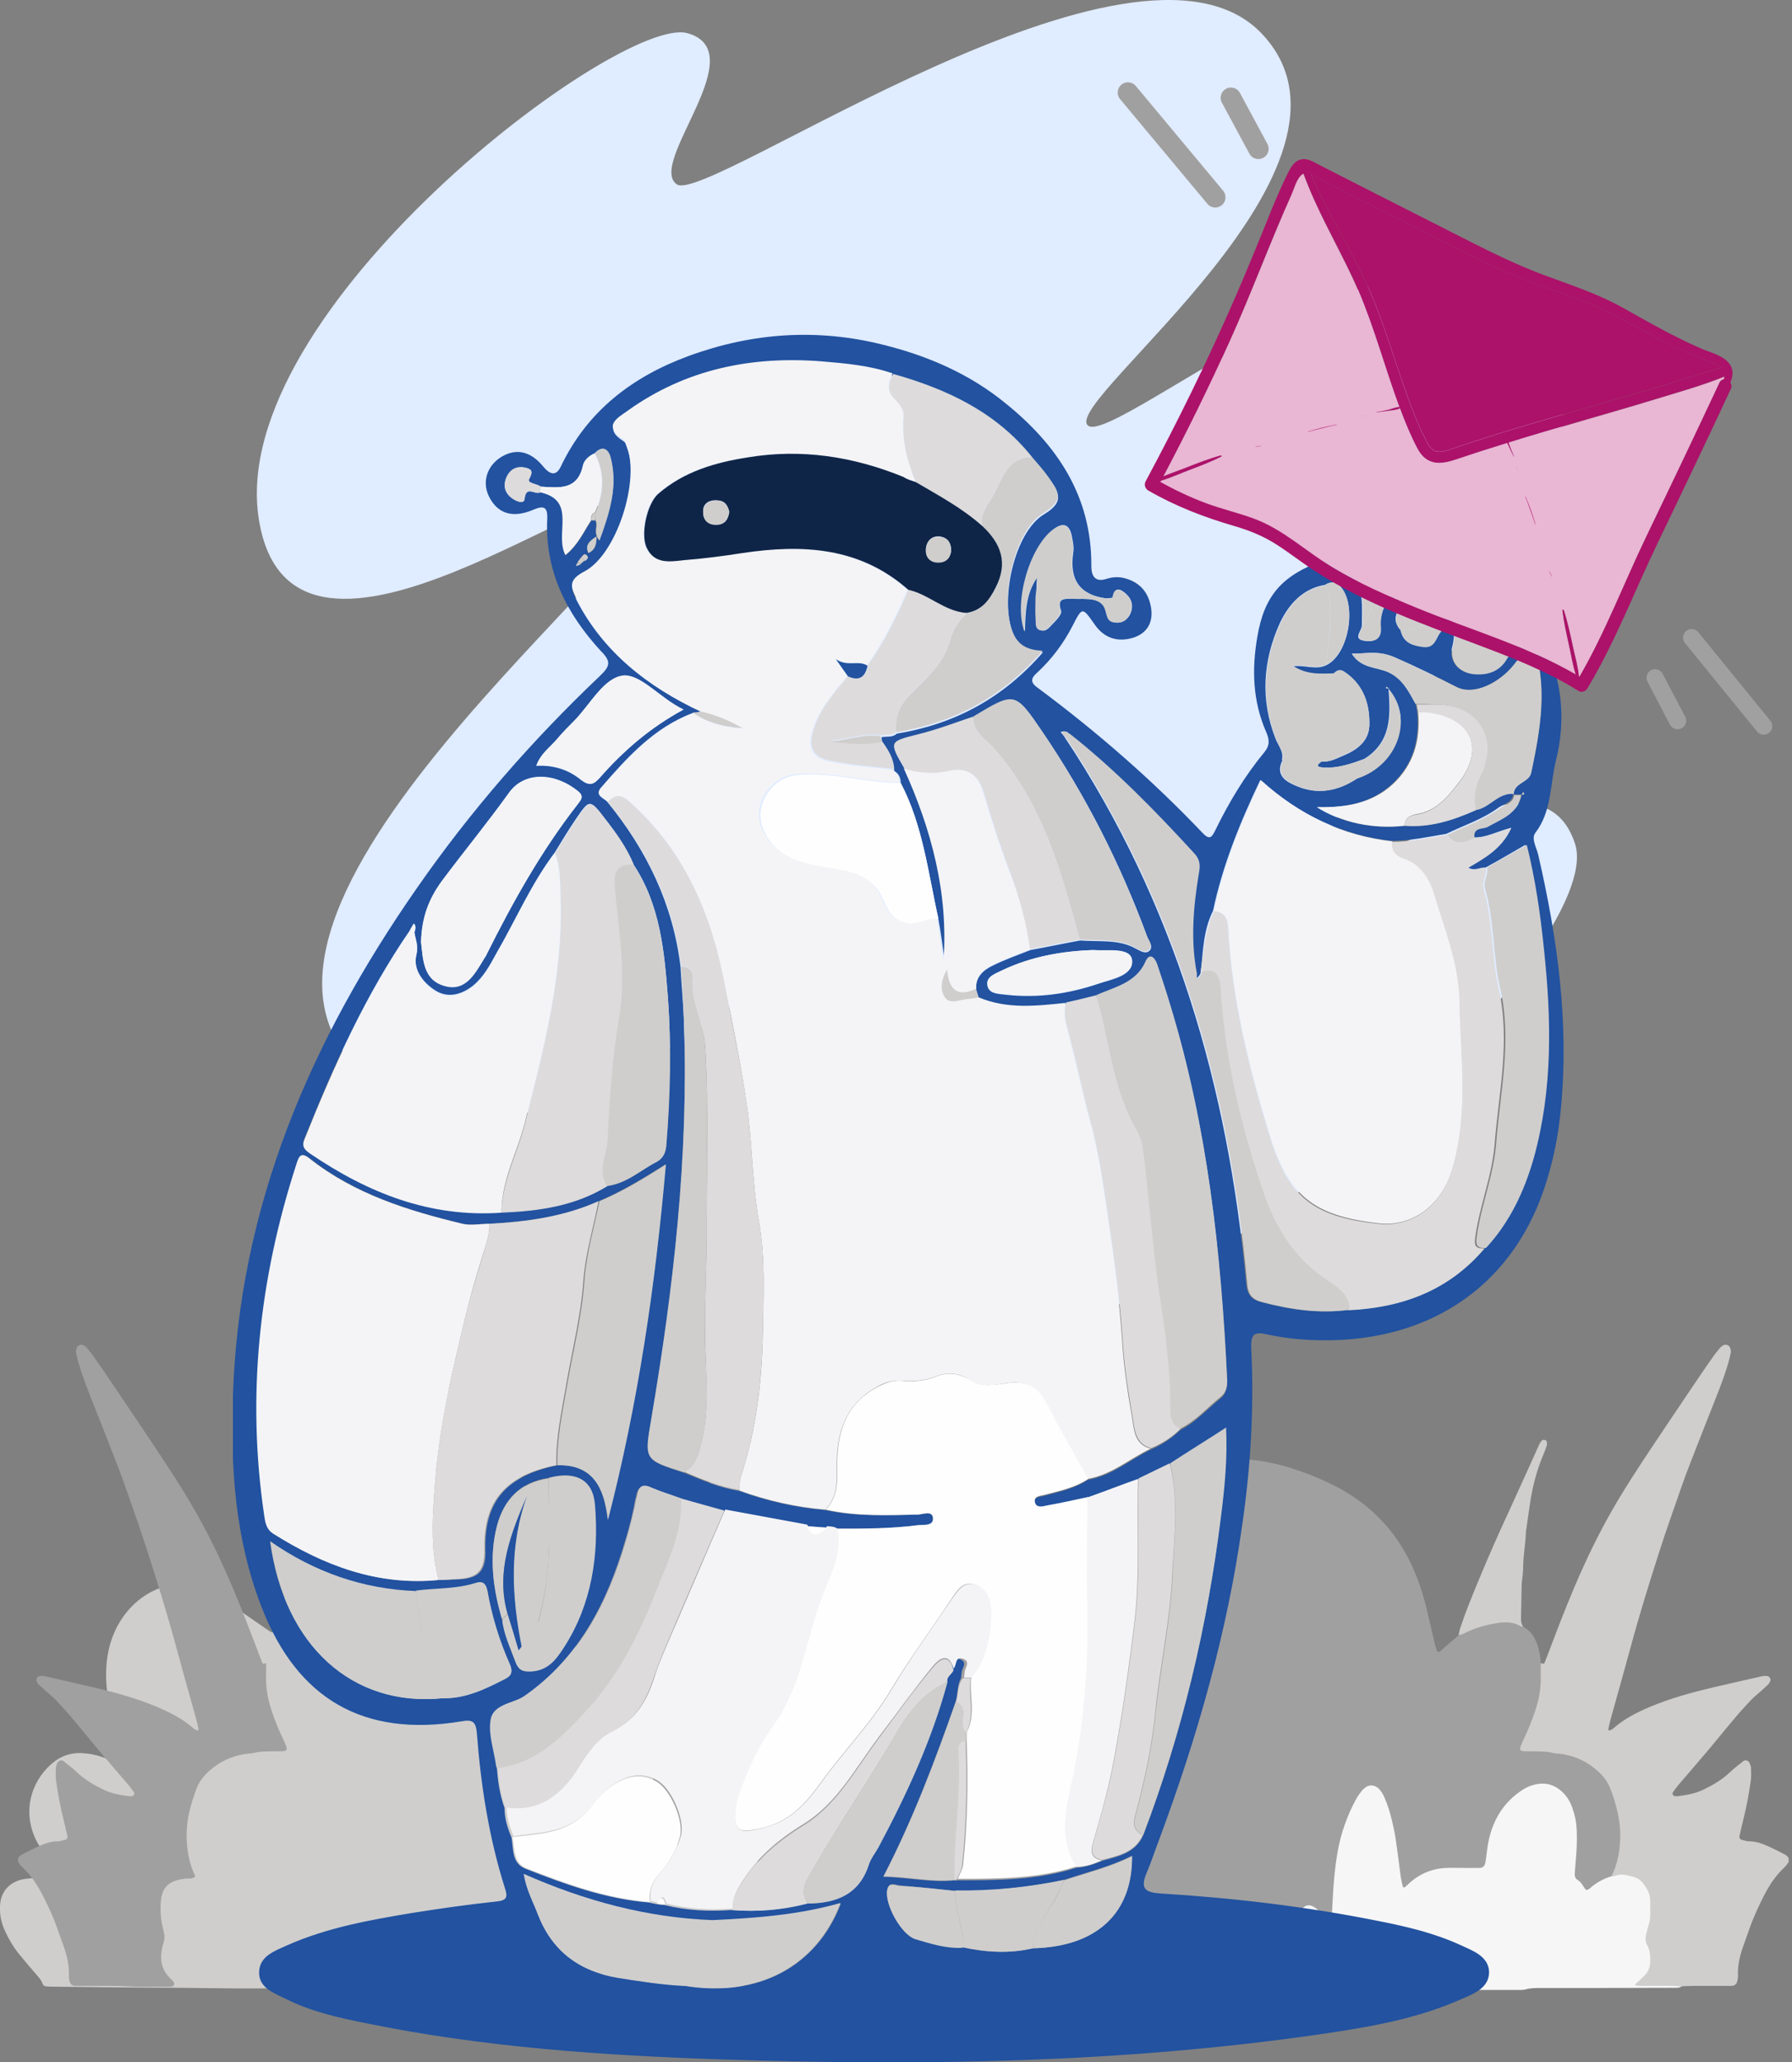<svg width="300" height="345" viewBox="0 0 300 345" fill="none" xmlns="http://www.w3.org/2000/svg">
<rect x="0" y="0" width="300" height="345" fill="#808080" stroke="none"/>
<g clip-path="url(#clip0_1764_1900)">
<path d="M254.99 272.17C256.341 272.902 257.054 274.103 257.466 275.491C257.748 276.392 257.917 277.33 257.935 278.287C258.967 280.295 258.592 282.377 258.161 284.441C257.71 286.618 256.772 288.644 255.928 290.708C255.309 292.19 255.421 292.322 257.035 292.397C257.992 292.434 258.949 292.491 259.906 292.603C268.218 293.598 271.182 298.251 271.82 305.887C272.064 308.758 271.951 311.666 270.131 314.162C269.118 315.025 267.842 315.457 266.754 316.207C266.003 316.732 265.347 316.601 264.653 315.963C263.377 314.762 262.889 313.355 263.133 311.591C263.508 308.965 263.639 306.338 262.926 303.73C261.632 298.87 257.785 297.726 253.939 300.99C251.199 303.298 250.017 306.357 249.567 309.79C249.173 312.773 248.798 313.092 245.814 313.13C244.257 313.149 242.7 313.017 241.142 313.243C239.379 313.505 237.878 314.312 236.489 315.438C235.045 316.62 234.256 316.32 233.956 314.462C233.637 312.454 233.375 310.428 233.112 308.402C232.812 306.188 232.305 304.049 231.536 301.947C231.179 300.99 230.917 299.808 229.735 299.696C228.459 299.564 227.971 300.765 227.445 301.685C225.832 304.536 224.894 307.632 224.425 310.86C223.974 313.824 223.824 316.826 223.58 319.81C223.543 320.279 223.562 320.767 223.449 321.236C223.205 322.268 222.661 322.53 221.798 321.817C221.197 321.311 220.747 320.654 220.128 320.185C219.096 319.416 218.477 319.622 218.214 320.86C217.914 322.174 218.139 323.487 218.439 324.782C218.927 326.771 219.603 328.685 220.428 330.561C220.71 331.199 221.141 331.855 220.728 332.606C220.072 332.625 219.415 332.681 218.758 332.681C205.568 332.681 192.359 332.681 179.168 332.662C178.624 332.662 178.099 332.625 177.555 332.606C177.367 332.362 177.329 332.099 177.423 331.799C177.799 331.011 178.568 330.58 179.149 329.998C180.444 328.722 181.495 327.315 181.983 325.514C182.977 321.686 181.983 319.19 178.587 317.164C176.11 315.682 176.016 315.382 177.311 312.773C178.474 310.409 179.769 308.101 179.844 305.381C179.956 301.797 178.718 300.596 175.097 300.915C173.183 301.084 171.344 301.666 169.524 302.266C168.849 302.491 168.192 302.81 167.441 302.773C167.047 302.716 166.71 302.548 166.522 302.172C166.222 301.272 166.691 300.54 167.029 299.789C168.173 297.144 169.336 294.498 169.862 291.646C170.218 289.77 170.687 287.744 168.905 286.28C167.179 284.873 165.246 285.398 163.445 286.13C158.698 288.044 155.339 291.609 152.675 295.83C150.329 299.546 150.367 299.639 146.821 297.088C144.55 295.455 142.243 295.624 139.822 296.543C136.295 297.876 135.919 297.613 135.919 293.748C135.919 290.671 135.507 287.65 135 284.629C134.681 282.734 134.024 280.914 133.049 279.244C131.21 276.129 128.095 274.628 124.53 275.116C120.196 275.716 116.631 277.818 113.498 280.726C110.683 283.334 108.15 286.205 105.824 289.282C105.542 289.526 105.261 289.77 104.942 289.995C104.773 290.089 104.585 290.164 104.398 290.202C101.827 290.164 101.564 289.995 100.757 287.744C100.195 286.092 100.27 284.31 99.857 282.64C99.519 281.252 99.275 279.826 98.393 278.644C98.168 278.381 97.962 278.118 97.605 278.024C97.436 277.968 97.286 277.874 97.118 277.78C96.723 277.499 96.404 277.124 96.179 276.711C93.74 272.395 89.837 271.251 85.278 271.851C81.225 272.377 77.548 273.953 74.414 276.655C72.632 278.193 72.031 278.006 71.412 275.735C70.68 272.996 69.611 272.152 66.665 272.208C65.408 272.227 64.657 271.757 64.657 270.5C64.657 267.48 64.282 264.515 63.475 261.625C63.344 261.138 63.438 260.669 63.776 260.274C63.719 258.53 64.019 256.803 64.245 255.077C64.676 251.568 65.352 248.097 66.384 244.701C67.078 242.393 67.922 240.161 68.992 238.003C69.329 237.309 69.723 236.614 70.118 235.958C70.511 235.282 70.999 234.682 71.562 234.138C73.814 231.942 76.928 232.092 78.861 233.312C80.099 234.081 81.169 235.019 82.107 236.145C83.045 237.252 83.796 238.472 84.415 239.785C84.771 240.536 85.109 241.305 85.409 242.093C86.985 246.183 88.468 250.293 89.725 254.495C90.306 256.391 90.907 258.267 91.507 260.162C91.62 260.5 91.733 260.837 91.864 261.175C92.145 261.926 92.614 262.019 93.196 261.4C93.721 260.837 94.228 260.218 94.678 259.599C95.579 258.323 96.423 257.01 97.343 255.753C98.037 254.777 98.787 253.839 99.557 252.919C100.063 252.338 100.645 251.812 101.245 251.325C101.658 250.987 102.127 250.705 102.615 250.48C103.891 249.88 105.167 249.955 106.424 250.612C107.4 251.137 108.169 251.906 108.713 252.844C109.257 253.782 109.707 254.758 110.195 255.715C110.571 256.466 110.927 257.216 111.302 257.967C111.377 258.098 111.678 258.154 111.771 258.042C111.846 257.948 111.94 257.873 112.015 257.779C112.109 257.629 112.203 257.479 112.297 257.31C115.712 251.212 120.196 246.033 125.468 241.474C127.382 239.823 129.334 238.247 131.398 236.802C132.767 235.845 134.193 234.944 135.713 234.194C137.12 233.481 138.584 232.993 140.16 232.805C142.73 232.468 145.038 233.106 147.065 234.719C147.721 235.245 148.284 235.864 148.81 236.521C149.86 237.853 150.686 239.297 151.399 240.836C152.262 242.694 152.937 244.607 153.482 246.577C154.12 248.885 154.682 251.212 155.302 253.539C155.452 254.12 155.602 254.702 155.808 255.265C155.902 255.565 156.183 255.753 156.484 255.79C156.84 255.828 157.197 255.809 157.553 255.771C158.81 255.603 160.067 255.584 161.325 255.621C164.345 255.696 167.104 256.578 169.618 258.229C170.462 258.792 171.269 259.43 172.095 260.031C172.864 260.593 173.633 261.175 174.421 261.738C174.59 261.869 174.965 261.794 175.078 261.625C175.209 261.419 175.341 261.213 175.434 261.006C178.061 255.04 182.489 250.818 188.174 247.816C190.801 246.427 193.578 245.527 196.468 244.926C200.127 244.176 203.842 243.969 207.557 244.101C210.446 244.213 213.279 244.739 216.038 245.602C218.852 246.484 221.573 247.591 224.162 248.979C229.622 251.925 233.675 256.203 236.302 261.813C237.39 264.158 238.215 266.598 238.816 269.112C239.322 271.213 239.792 273.315 240.298 275.416C240.373 275.698 240.486 275.979 240.598 276.261C240.655 276.392 240.917 276.429 241.049 276.317C242.099 275.416 243.131 274.516 244.182 273.615C246.715 271.251 249.811 270.801 253.095 270.951C253.939 270.988 254.352 271.739 254.99 272.17Z" fill="#A1A0A0"/>
<path d="M63.794 260.256C63.813 260.931 64.076 261.532 64.263 262.17C64.526 263.145 64.901 264.102 64.92 265.134C65.37 266.767 65.258 268.455 65.277 270.125C65.277 270.425 65.277 270.726 65.295 271.026C65.333 271.514 65.671 271.814 66.14 271.664C66.834 271.438 67.547 271.438 68.279 271.438C68.842 271.438 69.367 271.607 69.799 271.926C71.093 272.883 72.013 274.103 72.125 275.792C72.163 276.279 72.2 276.748 72.519 277.142C72.575 277.218 72.763 277.274 72.819 277.236C73.063 277.067 73.326 276.899 73.513 276.692C74.733 275.322 76.253 274.403 77.867 273.577C79.049 272.977 80.268 272.508 81.488 272.001C82.032 271.776 82.632 271.664 83.214 271.532C85.147 271.101 86.723 270.894 88.73 271.101C90.963 271.326 93.046 272.039 94.716 273.671C95.579 274.516 96.367 275.397 96.817 276.542C97.005 276.992 97.286 277.368 97.737 277.593C98.938 280.313 98.712 283.165 98.506 286.017C98.468 286.43 98.337 286.843 98.337 287.256C98.356 287.875 97.83 288.776 98.487 289.057C99.256 289.395 100.101 288.944 100.645 288.231C100.833 288.006 101.001 287.744 101.264 287.612C101.621 287.912 101.583 288.325 101.639 288.738C101.696 289.132 101.94 289.357 102.334 289.395C103.197 289.451 104.003 289.883 104.904 289.826C107.456 290.164 109.557 292.735 109.82 295.849C110.064 298.833 109.501 301.685 108.657 304.536C108.056 306.563 108.094 306.582 110.158 306.788C113.104 307.107 115.092 308.814 116.5 311.272C117.194 312.473 117.7 312.567 118.789 311.648C121.491 309.321 124.08 309.058 126.707 310.616C129.146 312.06 130.722 315.607 130.178 318.552C129.821 320.541 128.94 322.324 127.607 323.825C126.65 324.894 126.163 325.945 126.632 327.39C126.857 328.122 126.801 328.928 126.669 329.716C126.35 331.668 125.243 332.662 123.292 332.794C123.048 332.812 122.804 332.794 122.579 332.794C100.101 332.794 77.623 332.794 55.145 332.794C54.844 332.794 54.544 332.794 54.244 332.737C53.587 332.7 52.931 332.662 52.274 332.662C46.514 332.662 40.753 332.737 35.012 332.644C29.008 332.55 23.022 332.568 17.018 332.493C14.447 332.456 11.858 332.437 9.288 332.4C8.8 332.4 8.331 332.4 7.843 332.362C7.524 332.343 7.224 332.212 7.13 331.912C6.961 331.368 6.605 330.974 6.267 330.58C5.254 329.398 4.222 328.215 3.246 327.015C2.177 325.701 1.351 324.256 0.675 322.699C0.113 321.404 -0.075 320.054 0.019 318.665C0.15 316.676 1.351 315.175 3.265 314.575C3.846 314.387 4.428 314.331 5.028 314.274C6.154 314.181 7.299 314.031 8.425 313.88C8.65 313.843 8.875 313.73 9.1 313.655C9.306 313.58 9.475 313.243 9.4 313.074C9.288 312.792 9.194 312.511 9.025 312.267C8.65 311.723 8.237 311.197 7.862 310.672C7.355 309.94 6.792 309.227 6.342 308.439C3.546 303.429 5.141 298.195 8.556 295.174C10.02 293.879 11.689 293.222 13.659 293.316C14.879 293.372 16.042 293.598 17.168 293.992C18.238 294.367 19.307 294.78 20.377 295.155C20.714 295.268 21.071 295.361 21.409 295.436C21.446 295.455 21.596 295.268 21.596 295.192C21.559 294.967 21.465 294.742 21.371 294.517C19.87 291.421 18.857 288.175 18.219 284.798C17.844 282.846 17.675 280.876 17.806 278.887C18.012 275.585 19.007 272.546 21.071 269.9C22.628 267.93 24.58 266.485 26.962 265.622C29.139 264.834 31.297 264.853 33.473 265.603C34.393 265.922 35.256 266.316 36.081 266.823C37.245 267.555 38.408 268.305 39.553 269.074C41.335 270.294 43.099 271.532 44.881 272.752C45.031 272.846 45.181 272.94 45.331 273.033C45.575 273.183 45.932 273.033 46.026 272.714C46.101 272.489 46.157 272.264 46.232 272.02C46.476 271.101 46.701 270.163 46.964 269.243C47.639 266.842 48.69 264.646 50.21 262.676C51.279 261.288 52.536 260.087 53.981 259.111C54.432 258.811 54.882 258.53 55.37 258.286C57.771 257.104 60.023 257.423 62.106 259.036C62.481 259.336 62.8 259.693 63.156 260.031C63.325 260.237 63.55 260.256 63.794 260.256Z" fill="#CFCECD"/>
<path d="M54.263 332.775C54.919 332.737 55.576 332.681 56.233 332.681C63.851 332.681 71.468 332.681 79.086 332.681C92.52 332.681 105.955 332.7 119.37 332.719C120.571 332.719 121.772 332.681 122.973 332.625C124.699 332.531 125.994 331.293 126.181 329.548C126.313 328.328 126.275 327.146 125.543 326.095C125.3 325.757 125.393 325.401 125.656 325.12C126.05 324.669 126.482 324.256 126.876 323.806C128.114 322.38 128.996 320.785 129.446 318.928C129.84 317.389 129.596 315.944 129.052 314.537C128.846 313.974 128.527 313.468 128.208 312.961C127.42 311.666 126.2 310.897 124.793 310.484C123.742 310.165 122.654 310.184 121.622 310.616C120.44 311.104 119.427 311.835 118.601 312.811C118.301 313.167 117.963 313.505 117.625 313.862C117.532 313.956 117.213 313.899 117.138 313.787C117.006 313.599 116.856 313.411 116.744 313.186C116.425 312.605 116.143 312.023 115.843 311.423C115.486 310.728 114.999 310.109 114.455 309.546C113.141 308.195 111.527 307.482 109.651 307.464C108.994 307.464 108.338 307.482 107.681 307.482C107.456 307.482 107.268 307.22 107.325 306.976C107.55 306.113 107.812 305.249 108.038 304.368C108.357 303.148 108.638 301.928 108.957 300.709C109.37 299.114 109.388 297.5 109.257 295.887C109.088 293.804 108.131 292.134 106.405 290.915C105.917 290.577 105.336 290.37 104.96 289.864H104.942C105.111 289.639 105.035 289.263 105.373 289.151C106.274 287.969 107.156 286.73 108.094 285.586C110.27 282.94 112.634 280.482 115.393 278.437C116.894 277.33 118.489 276.373 120.215 275.66C121.716 275.041 123.292 274.647 124.906 274.516C126.181 274.403 127.42 274.572 128.639 274.91C130.366 275.397 131.773 276.392 132.861 277.818C133.705 278.925 134.325 280.145 134.812 281.439C135.244 282.621 135.563 283.841 135.788 285.079C135.994 286.318 136.107 287.575 136.276 288.813C136.539 290.783 136.576 292.753 136.67 294.723C136.707 295.436 136.82 296.149 136.914 296.862C136.933 297.013 137.214 297.144 137.345 297.069C137.608 296.937 137.871 296.787 138.133 296.656C139.316 296.056 140.554 295.605 141.849 295.361C143.762 294.986 145.545 295.286 147.121 296.525C147.871 297.125 148.641 297.707 149.391 298.288C150.292 298.964 150.386 298.945 150.855 298.026C151.024 297.707 151.174 297.388 151.343 297.069C151.53 296.694 151.737 296.337 151.943 295.962C154.044 292.228 156.953 289.263 160.518 286.918C162.038 285.924 163.707 285.267 165.509 284.967C166.353 284.835 167.179 284.854 168.004 285.079C169.618 285.511 170.593 286.58 170.762 288.231C170.875 289.376 170.856 290.502 170.612 291.628C170.35 292.791 170.068 293.973 169.637 295.08C168.98 296.75 168.304 298.42 167.629 300.09C167.366 300.746 167.085 301.422 166.803 302.079C166.728 302.867 167.141 302.641 167.535 302.435C169.637 301.553 171.794 300.859 174.046 300.465C174.759 300.334 175.472 300.296 176.185 300.259C176.598 300.24 177.029 300.277 177.442 300.352C179.187 300.634 180.219 301.666 180.463 303.429C180.632 304.687 180.594 305.944 180.294 307.182C179.975 308.533 179.506 309.828 178.906 311.066C178.305 312.304 177.686 313.543 177.086 314.781C176.992 314.987 176.935 315.231 176.898 315.457C176.879 315.55 176.954 315.7 177.029 315.776C177.217 315.907 177.442 316.038 177.648 316.113C178.38 316.395 179.056 316.77 179.712 317.202C180.744 317.858 181.551 318.74 182.17 319.791C182.677 320.635 182.94 321.536 182.977 322.511C183.127 326.395 181.27 329.792 177.911 331.799C177.817 331.855 177.705 331.931 177.611 331.987C177.104 332.418 176.466 332.493 175.828 332.531C175.209 332.606 174.571 332.362 173.99 332.7C173.089 332.719 172.188 332.719 171.288 332.737C170.387 332.756 169.505 332.737 168.605 332.962C168.042 333.113 167.423 333.056 166.822 333.056C162.45 333.056 158.06 333.056 153.688 333.056C143.368 333.056 133.067 333.075 122.748 333.075C106.499 333.075 90.25 333.075 74.001 333.075C67.885 333.075 61.768 333.075 55.651 333.075C55.182 332.981 54.694 333.094 54.263 332.775Z" fill="#A1A0A0"/>
<path d="M269.794 313.918C270.788 311.892 271.182 309.753 271.238 307.501C271.332 304.63 270.6 301.947 269.606 299.302C269.043 297.782 267.974 296.656 266.735 295.699C264.99 294.367 263.001 293.598 260.806 293.391C260.506 293.354 260.206 293.354 259.924 293.279C259.155 293.072 258.386 293.054 257.616 293.035C257.204 293.035 256.772 293.016 256.359 293.016C254.295 292.997 254.051 293.166 255.065 291.046C255.834 289.432 256.509 287.762 257.072 286.055C257.71 284.104 258.029 282.115 257.935 280.051C257.917 279.45 257.935 278.869 257.954 278.268C258.48 278.4 258.498 278.4 258.648 278.043C259.211 276.58 259.755 275.135 260.318 273.671C261.669 270.144 263.058 266.635 264.596 263.183C266.21 259.562 267.974 256.015 269.944 252.582C271.97 249.035 274.222 245.639 276.473 242.243C278.875 238.641 281.277 235.076 283.697 231.492C284.71 229.991 285.723 228.509 286.755 227.045C287.131 226.501 287.562 225.994 287.975 225.488C288.088 225.357 288.238 225.244 288.388 225.15C288.857 224.812 289.532 225.038 289.682 225.6C289.739 225.826 289.795 226.088 289.758 226.295C289.626 226.933 289.476 227.589 289.288 228.208C288.707 230.16 287.975 232.074 287.225 233.969C285.799 237.59 284.354 241.211 282.947 244.851C282.384 246.296 281.84 247.76 281.333 249.242C280.132 252.694 278.894 256.147 277.787 259.618C276.06 264.984 274.391 270.369 272.927 275.81C271.839 279.807 270.713 283.785 269.606 287.762C269.456 288.288 269.362 288.813 269.25 289.338C269.231 289.376 269.287 289.451 269.325 289.489C269.362 289.526 269.437 289.545 269.475 289.526C269.681 289.432 269.925 289.338 270.094 289.188C271.951 287.518 274.165 286.449 276.436 285.492C279.776 284.104 283.247 283.165 286.737 282.34C289.307 281.739 291.878 281.158 294.448 280.576C294.917 280.464 295.386 280.351 295.874 280.426C296.212 280.482 296.512 280.914 296.362 281.252C296.268 281.458 296.156 281.702 295.987 281.852C295.386 282.434 294.767 282.997 294.111 283.541C293.454 284.085 292.891 284.685 292.328 285.304C290.133 287.687 288.144 290.239 286.061 292.716C284.41 294.686 282.703 296.637 281.033 298.589C280.676 299.001 280.376 299.433 280.057 299.883C279.888 300.127 280.113 300.502 280.432 300.521C280.545 300.521 280.676 300.559 280.789 300.54C282.271 300.352 283.753 300.108 285.123 299.452C286.755 298.664 288.294 297.782 289.626 296.506C290.32 295.849 291.09 295.268 291.84 294.667C292.178 294.386 292.722 294.555 292.891 294.967C293.004 295.249 293.135 295.53 293.135 295.812C293.154 296.525 293.191 297.256 293.097 297.969C292.797 300.108 292.403 302.229 291.878 304.33C291.653 305.268 291.427 306.188 291.221 307.126C291.127 307.539 291.296 307.783 291.765 307.876C292.122 307.951 292.478 308.083 292.816 308.083C293.923 308.064 294.955 308.439 295.931 308.871C296.906 309.302 297.863 309.809 298.839 310.297C298.989 310.372 299.12 310.503 299.252 310.634C299.496 310.86 299.571 311.366 299.383 311.629C299.177 311.929 298.97 312.211 298.707 312.454C297.375 313.712 296.362 315.175 295.518 316.77C294.448 318.796 293.51 320.86 292.76 323.018C292.478 323.806 292.215 324.613 291.915 325.401C291.315 327.052 290.883 328.722 290.958 330.486C290.958 330.73 290.958 330.974 290.902 331.199C290.771 331.968 290.508 332.268 289.72 332.268C287.731 332.268 285.761 332.268 283.772 332.268C283.059 332.268 282.327 332.306 281.614 332.325C279.175 332.512 276.736 332.343 274.278 332.418C273.209 332.437 273.058 331.874 273.715 331.274C275.742 329.454 275.854 327.315 275.066 324.913C274.803 324.106 275.047 323.243 275.254 322.436C275.535 321.329 275.629 320.204 275.61 319.059C275.573 315.794 274.428 314.593 271.126 314.293C270.619 314.331 270.131 314.331 269.794 313.918Z" fill="#CFCECD"/>
<path d="M269.794 313.918C269.981 313.918 270.169 313.956 270.319 313.88C271.407 313.393 272.439 313.768 273.471 314.031C274.128 314.199 274.672 314.593 275.085 315.119C275.76 315.982 276.267 316.92 276.267 318.046C276.267 318.815 276.267 319.603 276.267 320.372C276.267 320.917 276.192 321.442 276.023 321.967C275.854 322.53 275.704 323.112 275.573 323.694C275.441 324.294 275.423 324.894 275.742 325.438C276.248 326.302 276.286 327.259 276.267 328.215C276.248 329.172 275.892 329.96 275.235 330.617C274.766 331.086 274.278 331.499 273.79 331.949C273.771 331.968 273.771 332.062 273.79 332.099C273.809 332.137 273.846 332.212 273.903 332.212C274.203 332.231 274.503 332.268 274.803 332.268C276.53 332.268 278.275 332.268 280.001 332.268C280.545 332.268 281.07 332.325 281.614 332.343C281.389 332.418 281.164 332.55 280.939 332.568C280.526 332.606 280.095 332.587 279.682 332.587C272.42 332.606 265.178 332.625 257.917 332.625C257.072 332.625 256.247 332.606 255.421 332.85C255.027 332.962 254.596 332.944 254.164 332.944C248.235 332.944 242.306 332.944 236.358 332.944C235.945 332.944 235.495 332.962 235.101 332.85C234.331 332.643 233.562 332.644 232.774 332.644C229.416 332.644 226.057 332.644 222.698 332.644C222.042 332.644 221.385 332.606 220.728 332.587C220.559 332.212 220.409 331.818 220.203 331.443C219.19 329.585 218.552 327.596 217.97 325.57C217.689 324.594 217.539 323.581 217.407 322.568C217.295 321.78 217.426 321.01 217.576 320.26C217.614 320.035 217.726 319.81 217.839 319.603C218.327 318.759 219.171 318.552 219.978 319.059C220.503 319.378 220.916 319.81 221.291 320.279C221.666 320.748 222.004 321.236 222.379 321.705C222.436 321.78 222.567 321.817 222.68 321.836C222.83 321.855 222.886 321.761 222.905 321.611C222.924 321.142 222.961 320.654 222.98 320.185C223.092 318.215 223.167 316.226 223.355 314.274C223.637 311.235 224.068 308.214 225.119 305.306C225.644 303.842 226.263 302.397 227.014 301.047C227.295 300.521 227.652 300.033 228.027 299.564C228.215 299.339 228.459 299.151 228.703 298.983C229.303 298.57 230.147 298.682 230.71 299.17C231.217 299.621 231.536 300.183 231.798 300.803C232.324 302.022 232.718 303.279 233.018 304.555C233.262 305.606 233.506 306.657 233.656 307.726C233.975 309.865 234.219 312.004 234.519 314.143C234.594 314.669 234.726 315.194 234.857 315.7C234.876 315.757 235.101 315.813 235.157 315.776C235.401 315.588 235.607 315.382 235.833 315.175C237.615 313.524 239.716 312.623 242.156 312.53C243.056 312.492 243.957 312.53 244.858 312.53C245.814 312.53 246.771 312.548 247.728 312.53C248.179 312.53 248.516 312.229 248.629 311.779C248.742 311.254 248.817 310.728 248.873 310.184C249.042 308.571 249.361 306.994 249.961 305.475C250.918 303.054 252.457 301.122 254.596 299.658C255.14 299.283 255.721 298.964 256.341 298.757C258.404 298.063 260.224 298.438 261.763 300.033C262.439 300.728 262.908 301.572 263.227 302.473C263.658 303.673 263.902 304.893 263.958 306.169C264.033 307.914 263.958 309.64 263.789 311.366C263.733 312.023 263.696 312.68 263.639 313.336C263.583 313.843 263.677 314.293 264.165 314.575C264.746 314.931 265.009 315.569 265.403 316.095C265.497 316.226 265.741 316.245 265.891 316.132C265.985 316.057 266.097 316.001 266.172 315.926C267.242 314.987 268.443 314.331 269.794 313.918Z" fill="#F6F6F6"/>
<path d="M254.99 272.17C254.821 272.133 254.614 272.133 254.483 272.039C253.207 271.307 251.837 271.363 250.468 271.589C248.573 271.908 246.734 272.433 245.026 273.334C244.764 273.465 244.464 273.502 244.182 273.596C244.276 273.183 244.332 272.771 244.464 272.377C245.327 269.769 246.377 267.217 247.428 264.665C249.117 260.575 250.899 256.522 252.776 252.507C254.352 249.092 255.89 245.639 257.448 242.206C257.635 241.774 257.804 241.305 258.179 240.986C258.367 240.817 258.892 240.93 258.93 241.174C258.967 241.399 259.024 241.662 258.949 241.868C258.761 242.431 258.536 242.994 258.311 243.538C257.185 246.202 256.509 248.979 256.097 251.831C255.909 253.126 255.721 254.439 255.534 255.734C255.515 255.903 255.459 256.09 255.459 256.259C255.402 258.286 254.99 260.293 254.99 262.338C254.99 263.051 254.877 263.764 254.802 264.477C254.783 264.721 254.746 264.946 254.746 265.19C254.708 267.048 254.671 268.905 254.633 270.763C254.596 271.307 254.727 271.757 254.99 272.17Z" fill="#CFCECD"/>
</g>
<path d="M32.694 313.918C31.7 311.892 31.306 309.753 31.25 307.501C31.156 304.63 31.888 301.947 32.882 299.302C33.445 297.782 34.515 296.656 35.753 295.699C37.498 294.367 39.487 293.598 41.682 293.391C41.982 293.354 42.282 293.354 42.564 293.279C43.333 293.072 44.102 293.054 44.872 293.035C45.285 293.035 45.716 293.016 46.129 293.016C48.193 292.997 48.437 293.166 47.423 291.046C46.654 289.432 45.979 287.762 45.416 286.055C44.778 284.104 44.459 282.115 44.553 280.051C44.572 279.45 44.553 278.869 44.534 278.268C44.009 278.4 43.99 278.4 43.84 278.043C43.277 276.58 42.733 275.135 42.17 273.671C40.819 270.144 39.431 266.635 37.892 263.183C36.278 259.562 34.515 256.015 32.544 252.582C30.518 249.035 28.267 245.639 26.015 242.243C23.613 238.641 21.212 235.076 18.791 231.492C17.778 229.991 16.765 228.509 15.733 227.045C15.357 226.501 14.926 225.994 14.513 225.488C14.401 225.357 14.251 225.244 14.1 225.15C13.631 224.812 12.956 225.038 12.806 225.6C12.749 225.826 12.693 226.088 12.731 226.295C12.862 226.933 13.012 227.589 13.2 228.208C13.781 230.16 14.513 232.074 15.264 233.969C16.69 237.59 18.134 241.211 19.542 244.851C20.105 246.296 20.649 247.76 21.155 249.242C22.356 252.694 23.595 256.147 24.701 259.618C26.428 264.984 28.098 270.369 29.561 275.81C30.649 279.807 31.775 283.785 32.882 287.762C33.032 288.288 33.126 288.813 33.239 289.338C33.257 289.376 33.201 289.451 33.164 289.489C33.126 289.526 33.051 289.545 33.014 289.526C32.807 289.432 32.563 289.338 32.394 289.188C30.537 287.518 28.323 286.449 26.052 285.492C22.713 284.104 19.241 283.165 15.752 282.34C13.181 281.739 10.611 281.158 8.04 280.576C7.571 280.464 7.102 280.351 6.614 280.426C6.276 280.482 5.976 280.914 6.126 281.252C6.22 281.458 6.332 281.702 6.501 281.852C7.102 282.434 7.721 282.997 8.378 283.541C9.034 284.085 9.597 284.685 10.16 285.304C12.355 287.687 14.344 290.239 16.427 292.716C18.078 294.686 19.786 296.637 21.456 298.589C21.812 299.001 22.112 299.433 22.431 299.883C22.6 300.127 22.375 300.502 22.056 300.521C21.943 300.521 21.812 300.559 21.699 300.54C20.217 300.352 18.735 300.108 17.365 299.452C15.733 298.664 14.194 297.782 12.862 296.506C12.168 295.849 11.399 295.268 10.648 294.667C10.31 294.386 9.766 294.555 9.597 294.967C9.485 295.249 9.353 295.53 9.353 295.812C9.335 296.525 9.297 297.256 9.391 297.969C9.691 300.108 10.085 302.229 10.611 304.33C10.836 305.268 11.061 306.188 11.267 307.126C11.361 307.539 11.192 307.783 10.723 307.876C10.367 307.951 10.01 308.083 9.672 308.083C8.565 308.064 7.533 308.439 6.558 308.871C5.582 309.302 4.625 309.809 3.649 310.297C3.499 310.372 3.368 310.503 3.237 310.634C2.993 310.86 2.918 311.366 3.105 311.629C3.312 311.929 3.518 312.211 3.781 312.454C5.113 313.712 6.126 315.175 6.97 316.77C8.04 318.796 8.978 320.86 9.729 323.018C10.01 323.806 10.273 324.613 10.573 325.401C11.173 327.052 11.605 328.722 11.53 330.486C11.53 330.73 11.53 330.974 11.586 331.199C11.717 331.968 11.98 332.268 12.768 332.268C14.757 332.268 16.727 332.268 18.716 332.268C19.429 332.268 20.161 332.306 20.874 332.325C23.313 332.512 25.752 332.343 28.21 332.418C29.28 332.437 29.43 331.874 28.773 331.274C26.747 329.454 26.634 327.315 27.422 324.913C27.685 324.106 27.441 323.243 27.235 322.436C26.953 321.329 26.859 320.204 26.878 319.059C26.916 315.794 28.06 314.593 31.362 314.293C31.869 314.331 32.357 314.331 32.694 313.918Z" fill="#A1A0A0"/>
<path d="M113.306 30.845C108.269 27.318 126.349 8.65 115.057 5.547C103.765 2.445 37.835 51.931 43.324 86.823C48.812 121.716 103.853 76.444 108.373 83.618C112.893 90.792 29.272 152.904 61.235 179.97C93.197 207.036 138.727 147.432 145.863 155.91C153 164.389 105.978 193.909 148.897 221.502C182.076 242.833 269.991 160.42 263.677 141.164C257.363 121.909 225.872 150.783 221.544 143.788C217.215 136.792 275.491 80.528 259.348 53.136C243.205 25.744 186.091 75.447 182.076 71.139C178.06 66.83 232.305 27.558 211.155 5.547C190.004 -16.463 118.342 34.371 113.306 30.845Z" fill="#E0ECFF"/>
<g clip-path="url(#clip1_1764_1900)">
<path d="M221.424 93.798C219.741 90.599 218.899 87.4 221.93 84.538C224.96 81.676 228.327 81.676 231.863 83.359C232.621 83.696 233.126 83.78 233.968 83.444C238.85 81.676 241.797 82.518 244.659 86.643C245.585 87.99 246.343 88.831 248.279 88.747C250.973 88.579 252.572 90.431 253.077 92.788C254.256 98.344 256.697 103.479 258.97 108.614C261.58 114.507 262.085 120.821 260.485 127.219C259.475 131.26 259.812 135.721 257.034 139.341C256.276 140.351 257.286 141.867 257.539 143.129C260.738 157.02 262.674 170.994 261.327 185.305C260.906 190.019 259.98 194.565 258.465 199.027C252.74 215.779 238.429 225.039 219.572 224.198C217.047 224.113 214.521 223.777 212.164 223.271C209.976 222.766 209.386 223.187 209.47 225.544C209.976 235.478 209.386 245.412 207.955 255.177C205.43 273.192 200.463 290.534 194.149 307.539C193.391 309.475 192.802 311.411 191.96 313.347C190.95 315.789 191.455 316.63 194.233 316.799C206.524 317.556 218.731 318.987 230.853 321.429C235.567 322.355 240.197 323.449 244.575 325.47C246.595 326.396 249.205 327.322 249.289 329.931C249.289 332.625 246.763 333.551 244.659 334.477C237.082 337.844 229.001 339.191 220.919 340.37C187.751 345.168 154.415 345.673 121.078 344.579C101.043 343.906 81.007 342.559 61.309 338.518C56.678 337.592 52.133 336.582 47.923 334.477C45.903 333.467 43.293 332.625 43.377 329.931C43.462 327.237 46.071 326.396 48.092 325.47C54.742 322.523 61.814 321.26 68.885 320.082C73.599 319.324 78.398 318.651 83.112 318.146C84.796 317.977 85.048 317.472 84.543 315.957C81.849 307.454 80.502 298.784 79.829 289.944C79.66 288.008 79.071 287.671 77.219 288.008C60.888 290.702 49.775 284.304 43.798 268.899C39.337 257.45 38.579 245.496 39 233.458C40.01 201.889 51.964 174.193 69.727 148.685C78.734 135.721 89.005 123.936 100.454 113.076C102.221 111.392 102.306 110.635 100.538 108.867C94.897 102.722 91.193 95.566 91.614 86.811C91.698 84.791 91.025 84.538 89.257 85.296C85.89 86.727 83.449 85.969 82.017 83.359C80.671 81.002 81.344 78.308 83.533 76.709C86.058 74.941 88.668 75.278 90.941 78.056C92.119 79.487 93.13 79.655 93.887 78.056C98.349 68.712 105.925 62.987 115.354 59.536C125.961 55.663 136.821 54.906 147.849 57.684C155.341 59.536 162.328 62.566 168.305 67.449C176.976 74.436 182.784 83.023 182.7 94.724C182.7 96.408 183.374 97.502 185.31 96.829C186.152 96.576 186.994 96.492 187.92 96.66C190.698 97.25 192.297 99.017 192.718 101.796C193.055 104.153 192.045 105.92 189.772 106.678C187.078 107.52 184.805 106.762 183.205 104.405C181.185 101.543 181.185 101.543 179.585 104.658C178.07 107.604 176.134 110.214 173.693 112.487C172.43 113.581 172.514 114.255 173.861 115.181C183.71 122.505 192.886 130.502 201.305 139.341C202.567 140.688 202.904 140.015 203.493 138.836C205.766 134.206 208.376 129.828 211.659 125.872C212.669 124.609 212.501 123.683 211.912 122.336C209.723 117.285 209.555 111.982 210.481 106.594C211.659 99.607 214.606 96.324 221.424 93.798ZM97.339 93.209C97.17 93.461 96.918 93.714 96.749 93.966C96.665 94.219 96.497 94.472 96.413 94.64C96.665 94.556 96.918 94.472 97.17 94.387C97.423 94.219 97.675 93.966 97.844 93.798C98.096 93.546 98.602 93.377 98.181 92.872C97.844 92.535 97.591 92.956 97.339 93.209ZM254.761 132.943C254.34 132.943 253.835 132.943 253.414 132.943C253.414 130.923 255.939 131.007 256.36 129.239C257.876 121.999 259.223 114.76 256.529 107.099C255.434 108.614 254.508 109.877 253.498 111.14C251.057 114.339 246.679 116.443 243.817 114.928C240.45 113.16 237.082 111.561 233.631 110.045C230.769 108.783 228.917 109.372 226.307 109.372C227.906 111.897 230.516 111.561 232.452 112.487C234.809 113.581 235.82 115.686 236.998 117.79C237.082 118.211 237.167 118.716 237.251 119.137C237.672 123.851 236.577 127.976 232.957 131.26C229.506 134.374 225.213 135.216 220.414 135.048C224.539 137.657 229.843 138.752 234.978 138.163C239.187 138.499 243.059 137.321 246.763 135.469C249.205 135.3 250.636 132.438 253.33 132.775C253.246 134.206 251.899 134.458 250.973 135.048C248.279 137.068 245.08 138.078 242.133 139.509C239.103 140.015 236.072 140.688 232.957 140.688C224.623 139.762 217.384 136.226 210.986 130.502C207.534 137.742 204.672 144.813 203.073 152.389C201.473 155.588 201.389 159.04 201.052 162.576C200.968 162.744 200.968 162.997 200.8 163.165C199.958 164.428 200.21 162.997 200.21 162.912C199.116 157.272 199.621 151.716 200.547 146.076C200.715 144.813 200.715 143.803 199.789 142.793C193.223 135.637 186.488 128.818 178.912 122.757C178.491 122.336 178.07 122.252 177.565 122.505C177.818 122.757 178.07 123.094 178.239 123.346C196.675 151.043 205.598 181.938 208.629 214.769C208.797 216.705 209.555 217.463 211.238 217.884C216.037 219.147 220.835 219.82 225.802 219.147C234.809 218.726 242.639 215.863 248.615 208.792C252.572 204.499 255.013 199.364 256.529 193.723C259.643 182.19 259.475 170.489 258.212 158.703C257.539 152.895 256.697 147.086 255.35 141.361C252.993 142.708 250.888 143.971 248.7 145.15C247.774 145.066 246.932 145.823 245.753 145.15C248.616 143.466 251.394 141.951 252.993 138.499C250.636 139.089 248.784 140.183 246.763 140.099C246.511 138.415 248.026 138.668 248.868 138.247C251.394 136.984 254.172 136.058 254.761 132.943C255.182 133.027 255.182 132.859 255.013 132.522C254.929 132.606 254.845 132.775 254.761 132.943ZM99.612 87.064C100.201 87.905 99.107 88.915 100.285 90.431C102.053 85.632 103.484 81.255 102.137 76.457C101.716 75.025 100.79 74.52 99.528 75.867C98.602 76.204 97.76 77.046 97.591 77.888C96.665 82.097 93.55 81.592 90.52 81.423C89.931 80.918 88.247 80.918 88.584 80.16C89.257 78.898 89.089 78.477 87.826 78.224C86.479 77.972 85.469 78.561 84.88 79.655C84.206 81.087 84.375 82.433 85.722 83.359C86.395 83.865 87.742 84.454 87.826 83.444C88.079 81.087 89.678 82.939 90.436 82.349C96.749 83.696 92.877 89.252 94.729 92.872C96.749 91.189 97.76 89 99.022 87.064H99.359H99.612ZM232.452 115.265C232.368 115.096 232.2 115.012 232.116 114.844C232.116 114.928 232.116 115.012 232.031 115.096C232.2 115.096 232.368 115.181 232.452 115.265C232.789 119.726 232.957 124.104 228.412 126.966C226.139 127.808 223.782 128.65 221.34 128.397C220.077 128.313 220.583 127.808 221.256 127.387C222.519 127.555 223.613 126.966 224.623 126.545C227.149 125.535 229.338 124.02 229.253 120.989C229.253 117.454 228.075 114.423 225.044 112.403C224.371 111.982 223.866 112.234 223.361 112.739C221.088 112.739 218.731 112.992 216.458 111.477C218.478 111.224 220.246 112.15 222.014 111.308C225.97 109.456 227.317 100.533 224.034 97.839C223.361 97.25 222.603 97.418 221.93 97.839C218.141 98.428 215.784 101.038 214.269 104.237C211.407 110.551 210.986 117.033 213.511 123.515C213.932 124.693 214.942 125.703 214.606 127.135L214.69 127.219C213.427 129.744 215.363 130.839 217.047 131.512C220.583 133.027 224.034 132.354 227.149 130.249C233.968 128.061 236.746 120.232 232.452 115.265ZM227.233 85.969C225.213 86.39 223.024 86.727 222.603 89.252C222.266 91.609 222.771 93.714 225.381 94.724C226.475 95.145 226.896 96.492 227.317 97.586C228.243 99.859 227.991 102.216 227.991 104.658C227.991 105.5 226.475 106.846 228.243 107.183C229.506 107.436 231.19 107.267 231.105 105.079C231.021 103.395 231.358 101.796 232.284 100.449C233.378 98.765 233.21 97.334 232.116 95.65C230.769 93.63 229.843 91.273 230.432 88.831C231.442 85.296 229.759 85.296 227.233 85.969ZM234.473 105.415C234.894 107.52 236.409 108.025 238.261 108.193C240.281 108.362 240.366 106.678 241.123 105.668C242.47 104.068 241.544 102.637 240.871 101.206C238.682 95.987 238.934 92.199 242.218 90.347C244.911 88.831 243.48 88.158 242.133 87.148C241.46 86.643 240.786 86.053 239.776 86.138C235.062 85.464 232.031 88.074 233.042 92.535C233.799 95.987 234.978 99.354 233.715 102.974C233.463 103.732 233.799 104.742 234.473 105.415ZM246.258 92.283C242.639 92.451 241.46 93.546 241.628 96.997C241.712 98.597 242.049 100.28 242.554 101.796C243.228 103.9 243.733 105.836 243.144 108.109C242.47 110.635 244.154 112.571 246.848 112.739C249.205 112.908 251.141 112.15 252.32 109.961C254.003 108.53 255.182 106.846 254.34 104.658C252.993 101.122 251.394 97.671 249.794 94.219C249.121 92.704 248.026 91.862 246.258 92.283ZM159.887 316.378C156.772 316.041 153.657 315.704 150.542 315.452C149.869 315.368 148.775 314.778 148.522 316.209C148.101 318.567 150.879 323.702 153.236 324.375C155.846 325.133 158.371 325.975 161.149 325.806C165.022 326.648 168.978 326.901 172.935 325.975C183.542 325.722 189.603 320.166 189.519 310.485C185.815 312.337 181.943 313.263 178.154 314.526C172.177 315.789 166.032 316.462 159.887 316.378ZM159.971 284.725C156.519 294.574 152.815 304.424 147.849 314.021C152.226 314.105 155.93 315.031 159.803 314.61L159.971 314.694L160.139 314.61C166.874 314.61 173.608 314.61 180.175 312.505C181.69 312.421 183.121 311.916 184.552 311.327C187.246 310.569 190.024 310.064 191.371 307.118C197.937 289.86 202.147 272.098 204.335 253.83C204.925 249.031 205.43 244.233 205.177 239.014C201.81 241.202 198.779 243.054 195.833 244.991C194.065 245.833 192.381 246.674 190.613 247.516C187.751 248.526 184.973 249.621 182.111 250.631C179.754 251.136 177.481 251.641 175.124 252.062C174.45 252.146 173.44 252.483 173.188 251.557C172.935 250.463 174.029 250.463 174.703 250.294C177.228 249.621 179.838 249.116 182.111 247.6C186.152 246.927 189.182 244.233 192.634 242.549C194.486 241.792 196.17 240.613 197.601 239.266C200.126 238.004 202.062 235.815 204.251 234.047C205.345 233.205 205.43 232.111 205.43 230.848C204.419 209.718 202.147 188.756 195.917 168.384C195.244 166.111 194.486 163.838 193.728 161.565C193.307 160.387 192.465 159.629 191.792 161.06C190.108 164.764 186.488 165.269 183.458 166.785C181.774 167.206 180.091 167.542 178.407 167.963C173.524 168.468 168.558 169.058 163.843 167.037C163.675 166.532 163.591 166.111 163.422 165.606C163.254 163.502 164.601 162.323 166.2 161.565C168.221 160.555 170.41 159.798 172.514 158.956C175.292 158.451 178.07 157.861 180.848 157.356C183.963 157.609 187.246 157.104 190.108 158.703C190.95 159.124 191.792 159.713 192.465 159.04C193.139 158.366 192.297 157.44 192.045 156.683C187.583 144.56 181.774 133.112 174.535 122.505C169.989 115.854 169.989 115.854 163.001 120.063C159.971 121.073 156.94 122.168 153.826 123.01C148.859 124.272 148.859 124.188 151.553 128.818C156.183 139.089 159.045 149.696 158.203 161.06C157.866 158.619 157.53 156.178 157.109 153.821C155.425 146.076 154.499 138.163 150.795 131.007C150.795 130.165 150.458 129.408 149.701 128.987C149.616 127.219 148.606 125.788 147.68 124.357C147.68 124.02 147.596 123.683 147.596 123.346C148.438 123.178 149.448 123.431 150.121 122.757C159.803 121.158 167.884 116.864 174.619 109.119C172.009 109.035 170.494 108.109 169.652 106.089C167.295 100.701 169.736 89.084 174.787 86.053C178.575 83.78 176.976 82.181 175.545 79.992C174.787 78.814 173.777 77.803 172.851 76.709C166.79 69.217 158.624 65.344 149.532 62.903C145.744 61.472 141.703 61.135 137.662 60.883C125.877 59.957 114.849 62.061 105.168 69.132C103.4 70.395 100.959 71.658 104.41 73.847C104.747 74.015 104.831 74.604 104.999 75.025C107.272 80.75 103.316 93.293 97.844 96.071C95.15 97.418 95.655 98.597 96.581 100.533C101.043 109.119 108.451 114.928 117.374 119.053C116.869 119.137 116.448 119.221 115.943 119.306C109.461 121.747 104.999 126.714 100.622 131.765C99.443 133.112 101.127 133.532 101.716 134.206C108.283 142.288 112.66 151.295 113.923 161.734C114.091 165.017 114.428 168.216 114.512 171.499C115.27 193.639 112.744 215.611 109.04 237.414C107.862 244.317 107.777 244.233 114.512 246.422C117.543 247.685 120.573 248.947 123.772 249.452C128.402 251.136 133.201 252.23 138.167 252.651C143.303 253.746 148.522 253.577 153.657 253.409C154.499 253.409 156.014 252.736 156.183 253.914C156.351 255.429 154.667 255.093 153.741 255.177C149.195 255.766 144.65 255.85 140.104 255.766C139.514 255.429 138.925 255.429 138.252 255.598C137.157 255.514 135.979 255.429 134.884 255.345C130.338 254.503 125.708 253.662 121.163 252.82C118.721 252.146 116.364 251.473 113.923 250.799C112.323 250.21 110.64 249.705 109.04 249.031C107.441 248.358 106.767 248.695 106.431 250.463C106.01 252.904 105.42 255.345 104.663 257.786C101.632 268.141 96.918 277.401 87.742 283.799C85.806 285.146 82.438 285.062 82.102 287.924C81.765 290.281 82.691 292.891 83.028 295.332C83.028 295.585 83.196 295.753 83.196 295.921C83.364 298.194 83.701 300.383 84.459 302.488C84.459 304.255 84.964 305.855 85.637 307.454C85.974 309.391 85.637 311.748 87.995 312.674C94.645 315.283 101.38 317.725 108.619 318.314C109.04 318.398 109.377 318.482 109.798 318.567C110.303 318.651 110.724 318.735 111.229 318.735C114.933 319.661 118.637 319.829 122.341 319.577C126.634 319.914 130.759 319.577 134.884 318.482C139.683 318.482 143.555 316.967 145.155 311.916C145.491 310.906 146.249 310.064 146.754 309.054C151.468 300.215 155.678 291.207 158.287 281.442C158.035 280.516 159.129 280.095 159.129 279.253C159.718 278.664 159.213 276.98 160.813 277.654C161.991 278.159 161.065 279.085 160.981 279.842C160.981 280.179 160.897 280.432 160.897 280.768C160.223 281.863 160.392 283.378 159.971 284.725ZM91.867 247.264C87.153 247.937 84.375 250.799 83.196 255.261C81.849 260.48 82.523 265.7 84.038 270.835C84.29 273.36 85.385 275.633 86.227 277.906C86.647 279.085 87.153 279.674 88.836 279.59C91.867 279.422 93.214 277.401 94.392 275.465C99.022 268.225 100.201 260.144 99.528 251.725C99.275 247.6 96.329 246.085 91.867 247.264ZM119.311 321.345C108.367 320.924 98.012 318.146 87.742 313.6C88.247 316.462 89.341 318.314 90.099 320.334C92.456 326.48 97.002 329.847 103.484 330.941C107.272 331.531 110.976 332.12 114.765 332.288C126.887 334.225 136.736 329.089 140.777 318.482C133.622 320.503 126.466 321.008 119.311 321.345ZM74.104 284.136C77.892 284.22 81.26 282.62 84.543 280.937C85.553 280.432 85.89 279.842 85.385 278.664C83.617 274.707 82.354 270.498 81.597 266.289C81.344 265.11 80.923 264.605 79.576 265.026C76.293 266.036 72.926 265.868 69.643 266.289C60.803 265.952 52.806 263.174 45.23 257.955C47.587 275.381 59.035 285.651 74.104 284.136ZM101.632 198.438C104.915 198.017 107.272 195.828 109.966 194.313C111.145 193.639 111.481 192.713 111.566 191.366C112.155 183.2 112.408 175.119 111.818 166.953C111.229 159.208 110.555 151.379 106.01 144.56C104.831 141.698 103.063 139.341 101.211 136.9C98.77 133.701 98.686 133.701 96.497 136.9C95.234 138.752 94.056 140.688 92.877 142.624C88.921 147.844 86.395 153.821 83.112 159.461C82.017 161.481 80.923 163.502 79.155 164.933C77.219 166.448 74.946 167.037 72.841 165.69C70.737 164.343 69.053 162.071 69.727 159.545C70.064 158.114 69.558 157.188 69.39 156.009C69.558 155.504 69.727 154.999 69.306 154.494C69.138 154.831 68.885 155.167 68.717 155.504C61.224 166.364 55.837 178.318 50.954 190.524C50.449 191.787 51.122 192.376 51.964 192.881C61.645 199.448 72 203.573 83.954 202.731C90.183 202.647 96.244 201.805 101.632 198.438ZM93.298 245.159C99.359 244.991 101.127 248.947 101.716 254.251C106.767 234.72 109.714 215.106 111.397 194.818C107.609 197.175 104.073 199.364 100.285 200.963C94.477 203.573 88.247 204.415 82.017 204.751C80.502 204.751 78.903 205.088 77.472 204.751C68.38 202.562 59.456 199.784 51.964 193.892C50.365 192.629 50.112 193.471 49.691 194.818C43.462 213.927 41.357 233.458 44.303 253.493C44.472 254.672 44.556 255.85 45.819 256.608C54.321 261.911 63.329 265.363 73.515 264.353C74.609 264.353 75.704 264.269 76.714 264.269C79.913 264.1 81.428 263.09 81.26 259.218C81.091 250.968 84.964 246.927 93.298 245.159ZM70.484 157.609C70.821 160.218 70.737 163.838 74.189 164.849C77.892 166.027 79.492 162.744 81.091 160.134C81.176 159.966 81.26 159.713 81.428 159.545C85.89 150.79 90.604 142.203 96.665 134.458C97.17 133.785 97.844 133.196 96.749 132.354C92.961 129.239 87.826 128.987 85.216 132.606C81.597 137.657 77.64 142.456 73.936 147.423C71.831 150.369 70.653 153.568 70.484 157.609ZM114.428 118.716C110.555 116.864 107.441 112.908 104.41 113.076C101.127 113.244 98.77 117.959 95.992 120.737C95.066 121.663 94.14 122.589 93.298 123.599C92.119 125.03 90.436 126.124 89.762 128.145C92.709 127.976 95.234 128.818 97.255 130.502C98.602 131.512 99.275 131.344 100.369 130.165C104.326 125.619 108.703 121.831 114.428 118.716ZM173.608 96.66C173.524 97.671 173.524 98.765 173.44 99.775C173.44 100.954 173.356 102.132 173.44 103.395C173.524 104.068 173.188 105.079 174.114 105.415C175.124 105.836 175.713 104.91 176.302 104.321C176.892 103.732 177.818 102.722 177.649 102.216C176.892 100.028 178.154 100.196 179.585 100.196C181.69 100.28 184.552 99.775 185.142 102.216C185.478 103.479 185.562 103.984 186.657 104.153C187.835 104.321 188.761 103.732 189.267 102.637C189.772 101.375 189.519 100.28 188.509 99.354C187.667 98.597 186.657 98.007 186.32 99.944C186.32 100.028 185.562 100.112 185.142 100.112C180.764 99.523 178.996 96.997 179.67 92.451C179.838 91.525 179.585 90.515 179.417 89.589C178.996 87.737 177.986 87.316 176.387 88.579C172.43 91.525 169.736 100.785 171.588 105.668C171.672 102.385 171.756 99.354 173.608 96.66ZM183.037 158.956C177.818 159.124 172.682 160.05 167.884 162.323C166.79 162.828 165.022 163.333 165.274 164.849C165.527 166.364 167.211 166.28 168.473 166.448C173.777 167.037 178.912 166.28 183.879 164.596C186.152 163.838 189.856 163.249 189.435 160.639C189.098 158.451 185.394 159.208 183.037 158.956ZM99.864 89.757C98.517 90.599 97.928 91.273 98.517 92.535C99.528 92.03 99.948 91.357 99.864 89.757Z" fill="#2252A0"/>
<path d="M172.514 158.787C170.41 159.629 168.221 160.387 166.2 161.397C164.601 162.155 163.254 163.333 163.422 165.438C160.392 166.953 158.876 165.69 158.54 162.239C157.614 163.838 157.361 165.354 158.035 166.616C158.792 168.047 160.308 167.29 161.57 167.206C162.328 167.121 163.086 166.953 163.843 166.869C168.642 168.889 173.524 168.3 178.407 167.795C177.986 169.31 178.239 170.741 178.659 172.257C180.091 177.476 181.101 182.779 182.532 187.915C184.047 193.471 184.805 199.364 185.647 205.088C186.573 211.402 187.415 217.715 187.835 224.029C188.088 228.491 188.761 232.868 189.519 237.162C189.856 239.098 189.856 241.708 192.634 242.381C189.098 244.065 186.068 246.759 182.111 247.432C179.838 243.391 177.565 239.266 175.376 235.225C173.44 231.69 171.756 230.848 167.8 231.521C165.948 231.858 164.096 232.027 162.412 230.932C160.56 229.669 158.624 229.501 156.519 230.343C154.667 231.101 152.731 231.1 150.711 231.016C149.111 230.932 147.764 231.437 146.417 232.279C142.04 234.805 140.356 238.845 140.104 243.644C139.935 246.674 140.693 250.042 138.168 252.567C133.201 252.146 128.402 251.052 123.772 249.368C123.856 248.611 123.772 247.853 124.025 247.095C126.634 239.182 127.56 231.101 127.729 222.851C127.813 216.705 128.15 210.476 127.055 204.33C125.877 197.68 125.961 190.945 124.951 184.379C123.941 177.644 122.594 170.994 121.247 164.343C118.974 152.726 114.596 142.288 105.505 134.206C103.905 132.775 103.063 132.859 101.8 134.206C101.211 133.448 99.528 133.112 100.706 131.765C105.084 126.798 109.545 121.831 116.027 119.306C118.3 120.821 120.742 121.663 124.446 121.915C121.668 120.316 119.647 119.642 117.458 119.137C108.451 114.928 101.043 109.119 96.497 100.112C95.571 98.26 95.066 97.081 97.76 95.65C103.232 92.872 107.188 80.329 104.915 74.604C104.747 74.183 104.663 73.678 104.326 73.426C100.874 71.237 103.316 69.974 105.084 68.712C114.849 61.724 125.877 59.536 137.578 60.462C141.535 60.798 145.576 61.135 149.448 62.482C148.606 63.997 148.354 65.513 149.869 66.86C150.711 67.617 151.3 68.627 151.216 69.722C150.879 73.51 151.889 77.13 153.236 80.581C152.563 80.329 151.805 80.16 151.132 79.824C142.713 76.288 134.043 75.025 124.951 76.541C119.563 77.382 114.344 78.898 110.05 82.602C108.114 84.285 107.02 89.505 108.114 91.694C109.545 94.387 112.155 93.882 114.428 93.714C117.711 93.377 120.91 92.956 124.109 92.535C134.127 91.02 143.724 91.525 151.889 98.681C150.037 103.058 147.849 107.352 145.155 111.308C143.639 110.298 141.872 111.645 139.851 110.214C140.777 111.561 141.282 112.318 141.872 113.076C139.43 116.022 136.821 118.885 135.81 122.841C135.137 125.703 136.484 126.882 138.588 127.387C142.124 128.145 145.828 128.397 149.448 128.818C150.206 129.323 150.458 129.997 150.542 130.839C144.818 130.839 139.178 128.987 133.369 129.492C128.823 129.913 125.708 134.795 127.645 138.836C130.002 143.887 134.8 144.392 139.346 145.15C143.05 145.739 146.165 146.665 147.764 150.706C148.859 153.568 151.216 155.167 154.583 153.821C155.257 153.568 156.098 153.652 156.856 153.568C157.193 156.009 157.53 158.451 157.95 160.808C158.792 149.443 155.93 138.752 151.3 128.566C153.741 129.239 156.014 129.576 158.624 128.902C161.486 128.229 163.591 129.323 164.517 132.438C165.864 136.984 167.295 141.446 168.978 145.907C170.746 150.201 171.925 154.41 172.514 158.787Z" fill="#F4F4F6"/>
<path d="M138.252 252.567C140.777 249.957 140.02 246.674 140.188 243.644C140.44 238.845 142.04 234.805 146.502 232.279C147.849 231.521 149.195 230.932 150.795 231.016C152.731 231.185 154.752 231.101 156.604 230.343C158.708 229.501 160.56 229.754 162.496 230.932C164.18 232.027 166.032 231.774 167.884 231.521C171.841 230.848 173.609 231.69 175.461 235.225C177.649 239.35 179.922 243.391 182.195 247.432C179.922 248.947 177.313 249.452 174.787 250.126C174.114 250.294 173.019 250.294 173.272 251.389C173.524 252.315 174.535 252.062 175.208 251.894C177.565 251.473 179.838 250.968 182.195 250.463C182.195 256.44 182.027 262.332 182.195 268.309C182.448 278.916 181.606 289.271 179.249 299.625C178.323 303.582 177.733 308.296 180.343 312.253C173.861 314.357 167.042 314.357 160.308 314.357C160.644 313.6 161.149 312.758 161.234 312C161.991 305.013 162.075 298.11 161.823 291.123C161.823 290.702 161.823 290.281 161.823 289.86C163.422 286.914 162.244 283.715 162.581 280.684C165.106 277.485 165.864 273.781 165.864 269.74C165.864 267.636 165.274 265.952 163.338 265.195C161.234 264.353 160.223 266.121 159.213 267.636C155.846 272.687 152.226 277.569 149.111 282.789C145.744 288.429 141.114 293.059 137.326 298.363C134.884 301.73 132.275 304.676 127.897 305.771C123.435 306.865 122.762 306.528 123.183 301.983C123.267 301.225 123.52 300.551 123.772 299.794C125.203 295.921 126.887 292.049 129.328 288.766C134.043 282.368 134.8 274.455 137.494 267.299C138.841 263.595 141.03 259.975 140.104 255.766C144.65 255.766 149.195 255.766 153.741 255.177C154.667 255.093 156.351 255.345 156.183 253.914C156.014 252.736 154.583 253.325 153.657 253.409C148.606 253.493 143.387 253.746 138.252 252.567Z" fill="#FEFEFE"/>
<path d="M203.241 152.474C204.84 144.897 207.618 137.826 211.154 130.586C217.552 136.395 224.792 139.846 233.126 140.772C232.957 142.372 233.883 143.214 235.23 143.634C238.008 144.56 239.44 147.086 240.113 149.359C241.881 155.336 244.322 161.06 244.406 167.542C244.575 177.055 246.006 186.484 243.059 195.912C241.292 201.468 236.662 205.341 230.769 204.667C219.488 203.404 215.616 199.784 212.501 189.598C209.134 178.486 206.271 167.037 205.682 155.336C205.598 153.905 205.177 152.558 203.241 152.474Z" fill="#F4F4F6"/>
<path d="M73.431 264.353C63.16 265.363 54.153 261.911 45.735 256.608C44.556 255.85 44.388 254.672 44.219 253.493C41.273 233.542 43.377 214.011 49.607 194.818C50.028 193.471 50.365 192.629 51.88 193.892C59.372 199.784 68.296 202.562 77.387 204.751C78.819 205.088 80.418 204.751 81.933 204.751C82.017 206.014 81.681 207.108 81.344 208.287C80.165 212.075 78.987 215.863 78.061 219.736C75.788 229.08 73.599 238.34 72.842 247.937C72.421 253.493 72 258.965 73.431 264.353Z" fill="#F4F4F6"/>
<path d="M140.188 255.766C141.114 260.059 138.925 263.595 137.578 267.299C134.884 274.455 134.127 282.368 129.412 288.766C126.971 292.133 125.288 295.921 123.856 299.794C123.604 300.467 123.351 301.225 123.267 301.983C122.762 306.613 123.52 306.949 127.981 305.771C132.359 304.676 134.969 301.73 137.41 298.363C141.198 293.059 145.828 288.429 149.195 282.789C152.31 277.569 155.846 272.687 159.297 267.636C160.308 266.205 161.318 264.437 163.422 265.195C165.359 265.952 165.948 267.636 165.948 269.74C165.948 273.781 165.19 277.485 162.665 280.684C162.244 280.684 161.823 280.684 161.402 280.684C161.402 280.348 161.486 280.095 161.486 279.758C161.57 279.001 162.496 278.075 161.318 277.569C159.803 276.98 160.223 278.664 159.634 279.169C158.792 276.138 157.024 277.738 156.183 278.748C153.068 282.536 150.206 286.577 147.175 290.534C143.218 295.753 140.188 301.73 134.379 305.266C130.002 307.96 126.298 311.158 123.688 315.704C123.015 316.883 122.594 317.977 122.678 319.324C118.89 319.577 115.186 319.408 111.566 318.482C111.229 317.22 110.808 317.051 110.135 318.314C109.714 318.23 109.377 318.146 108.956 318.061C108.703 316.125 109.377 314.61 110.724 313.095C112.239 311.411 113.334 309.391 114.007 307.118C114.68 304.508 112.492 299.373 110.135 297.942C107.441 296.258 104.494 296.932 101.548 299.457C100.033 300.72 99.107 302.488 97.591 303.75C94.14 306.697 90.015 306.613 85.974 307.202C85.301 305.602 84.796 304.003 84.796 302.235C90.436 303.077 94.056 300.215 96.834 295.753C98.349 293.312 100.117 290.786 102.558 289.608C106.515 287.671 108.283 284.557 109.545 280.684C110.05 279.001 110.724 277.401 111.397 275.802C114.765 268.057 118.048 260.312 121.415 252.567C125.961 253.409 130.591 254.251 135.137 255.093C136.147 257.197 137.326 256.608 138.504 255.345C139.009 255.429 139.599 255.345 140.188 255.766Z" fill="#F4F4F6"/>
<path d="M83.954 202.899C72 203.741 61.645 199.616 51.964 193.05C51.122 192.461 50.449 191.955 50.954 190.693C55.837 178.486 61.224 166.532 68.717 155.673C68.969 155.841 69.138 156.009 69.39 156.178C69.558 157.356 70.064 158.282 69.727 159.713C69.053 162.323 70.737 164.512 72.841 165.859C74.946 167.206 77.219 166.616 79.155 165.101C81.007 163.67 82.017 161.565 83.112 159.629C86.311 153.989 88.921 148.012 92.877 142.793C93.803 145.234 93.719 147.759 93.803 150.369C94.224 163.333 90.941 175.624 87.826 187.999C86.563 192.881 83.954 197.512 83.954 202.899Z" fill="#F4F4F6"/>
<path d="M203.241 152.474C205.093 152.558 205.514 153.905 205.598 155.42C206.187 167.206 209.05 178.57 212.417 189.683C215.532 199.953 219.404 203.573 230.685 204.751C236.577 205.425 241.292 201.552 242.975 195.996C245.922 186.568 244.491 177.139 244.322 167.627C244.238 161.144 241.797 155.42 240.029 149.443C239.355 147.17 237.84 144.645 235.146 143.719C233.799 143.298 232.873 142.456 233.042 140.856C236.156 140.856 239.187 140.183 242.218 139.678C243.565 141.614 245.164 140.941 246.763 140.183C248.868 140.183 250.636 139.173 252.993 138.583C251.394 142.035 248.616 143.55 245.753 145.234C246.932 145.907 247.774 145.066 248.7 145.234C248.952 146.412 248.026 147.507 248.363 148.77C249.962 154.157 249.626 159.966 250.888 165.354C252.909 174.277 250.888 182.779 250.215 191.45C249.794 196.67 247.774 201.552 247.016 206.687C246.763 208.287 246.848 208.96 248.531 208.876C242.554 215.948 234.725 218.81 225.718 219.231C225.718 216.537 223.529 215.358 221.677 214.096C216.542 210.56 213.343 205.593 211.407 199.953C207.534 188.672 204.672 177.139 204.083 165.185C203.999 163.333 203.325 161.986 200.968 162.66C201.557 159.124 201.726 155.673 203.241 152.474Z" fill="#DDDBDC"/>
<path d="M73.431 264.353C72 258.965 72.421 253.493 72.841 247.937C73.599 238.34 75.788 228.996 78.061 219.736C78.987 215.863 80.25 212.075 81.344 208.287C81.681 207.108 82.017 206.014 81.933 204.751C88.247 204.415 94.392 203.573 100.201 200.963C99.359 205.341 98.012 209.718 97.675 214.18C97.255 220.241 95.739 226.05 94.729 232.027C93.972 236.404 93.045 240.697 93.13 245.159C84.796 246.843 80.923 250.968 81.091 259.133C81.176 263.006 79.745 264.016 76.546 264.184C75.62 264.269 74.525 264.353 73.431 264.353Z" fill="#DDDBDC"/>
<path d="M101.716 134.206C102.979 132.943 103.821 132.775 105.42 134.206C114.512 142.288 118.974 152.726 121.247 164.259C122.509 170.91 123.941 177.644 124.951 184.295C125.961 190.945 125.877 197.68 127.055 204.246C128.15 210.392 127.813 216.621 127.729 222.766C127.56 231.016 126.634 239.182 124.025 247.011C123.772 247.685 123.856 248.526 123.772 249.284C120.489 248.779 117.459 247.516 114.512 246.253C116.196 245.412 116.701 243.812 117.206 242.128C118.637 237.246 118.3 232.111 118.132 227.312C117.795 220.073 118.3 212.833 118.3 205.677C118.3 195.491 118.637 185.389 118.048 175.203C117.795 171.078 115.522 167.542 115.943 163.333C116.027 162.155 115.101 161.65 114.007 161.565C112.744 151.295 108.367 142.203 101.716 134.206Z" fill="#DDDBDC"/>
<path d="M83.954 202.899C84.038 197.596 86.648 192.881 87.91 187.915C91.025 175.54 94.308 163.249 93.887 150.285C93.803 147.675 93.887 145.15 92.961 142.708C94.14 140.772 95.318 138.836 96.581 136.984C98.77 133.785 98.854 133.785 101.295 136.984C103.147 139.341 104.915 141.782 106.094 144.645C103.653 144.476 102.726 145.655 102.979 148.012C103.568 155.42 104.999 162.744 103.737 170.236C102.642 177.055 102.221 183.958 101.8 190.861C101.632 193.387 100.033 195.912 101.716 198.438C96.244 201.805 90.183 202.647 83.954 202.899Z" fill="#DDDBDC"/>
<path d="M183.458 166.532C186.573 165.101 190.193 164.512 191.792 160.808C192.466 159.377 193.307 160.134 193.728 161.313C194.486 163.586 195.244 165.859 195.917 168.132C202.147 188.504 204.419 209.465 205.43 230.595C205.514 231.858 205.346 232.953 204.251 233.794C202.062 235.562 200.21 237.751 197.601 239.014C196.338 238.424 195.833 237.33 195.833 236.151C195.917 229.669 195.075 223.271 194.065 216.789C192.802 208.539 192.297 200.121 191.203 191.787C191.034 190.777 190.529 189.682 190.024 188.756C186.152 181.853 185.731 173.94 183.458 166.532Z" fill="#CFCECD"/>
<path d="M201.221 162.576C203.493 161.902 204.167 163.249 204.335 165.101C205.009 177.055 207.787 188.588 211.659 199.869C213.595 205.509 216.794 210.56 221.93 214.011C223.782 215.274 225.886 216.453 225.97 219.147C221.004 219.82 216.205 219.147 211.407 217.884C209.723 217.463 208.965 216.705 208.797 214.769C205.766 181.938 196.843 151.043 178.407 123.346C178.66 123.178 178.828 122.925 179.08 122.757C186.657 128.734 193.392 135.637 199.958 142.793C200.884 143.803 200.968 144.729 200.715 146.076C199.789 151.632 199.284 157.272 200.379 162.912C200.379 162.997 200.21 164.428 200.968 163.165C201.136 162.997 201.136 162.828 201.221 162.576Z" fill="#CFCECD"/>
<path d="M93.298 245.159C93.214 240.697 94.14 236.404 94.897 232.027C95.908 226.134 97.423 220.241 97.844 214.18C98.181 209.718 99.443 205.341 100.369 200.963C104.158 199.364 107.693 197.259 111.482 194.818C109.714 215.106 106.851 234.636 101.8 254.251C101.127 249.031 99.359 244.991 93.298 245.159Z" fill="#CFCECD"/>
<path d="M183.458 166.532C185.731 173.94 186.152 181.853 190.108 188.756C190.614 189.682 191.119 190.693 191.287 191.787C192.381 200.121 192.886 208.539 194.149 216.789C195.159 223.271 196.001 229.585 195.917 236.151C195.917 237.414 196.422 238.509 197.685 239.014C196.254 240.445 194.57 241.539 192.718 242.297C189.94 241.623 189.94 238.93 189.603 237.077C188.846 232.7 188.172 228.407 187.92 223.945C187.499 217.631 186.657 211.318 185.731 205.004C184.889 199.279 184.131 193.387 182.616 187.83C181.185 182.611 180.175 177.308 178.744 172.172C178.323 170.657 178.07 169.226 178.491 167.711C180.091 167.374 181.774 166.953 183.458 166.532Z" fill="#DDDBDC"/>
<path d="M248.784 208.792C247.1 208.876 247.016 208.203 247.269 206.603C248.026 201.468 250.047 196.585 250.468 191.366C251.141 182.695 253.161 174.193 251.141 165.269C249.878 159.882 250.215 154.073 248.615 148.685C248.279 147.423 249.205 146.412 248.952 145.15C251.057 143.887 253.246 142.708 255.603 141.361C257.034 147.086 257.876 152.895 258.465 158.703C259.728 170.489 259.98 182.19 256.781 193.723C255.182 199.364 252.74 204.499 248.784 208.792Z" fill="#CFCECD"/>
<path d="M157.109 153.736C156.351 153.821 155.509 153.736 154.836 153.989C151.468 155.336 149.111 153.736 148.017 150.874C146.417 146.918 143.387 145.907 139.599 145.318C135.053 144.56 130.17 143.971 127.897 139.004C125.961 134.879 129.16 129.997 133.622 129.66C139.43 129.155 144.986 131.007 150.795 131.007C154.499 137.994 155.341 145.992 157.109 153.736Z" fill="#FEFEFE"/>
<path d="M180.175 312.337C177.565 308.296 178.154 303.666 179.08 299.71C181.438 289.355 182.279 278.916 182.027 268.394C181.858 262.417 182.027 256.524 182.027 250.547C184.889 249.537 187.667 248.442 190.529 247.432C190.277 255.345 190.866 263.258 189.94 271.172C188.93 279.506 187.751 287.84 186.152 296.09C185.31 300.215 184.131 304.255 182.953 308.38C182.532 309.896 182.7 310.99 184.468 311.243C183.205 311.832 181.774 312.337 180.175 312.337Z" fill="#F4F4F6"/>
<path d="M114.007 161.65C115.101 161.734 116.027 162.239 115.943 163.417C115.522 167.542 117.879 171.162 118.048 175.287C118.637 185.473 118.3 195.575 118.3 205.761C118.3 213.001 117.795 220.157 118.132 227.396C118.385 232.279 118.637 237.33 117.206 242.213C116.701 243.896 116.196 245.412 114.512 246.338C107.777 244.233 107.862 244.233 109.04 237.33C112.744 215.527 115.27 193.639 114.512 171.415C114.428 168.216 114.175 164.933 114.007 161.65Z" fill="#CFCECD"/>
<path d="M83.364 295.837C83.28 295.669 83.196 295.416 83.196 295.248C82.859 292.807 81.933 290.197 82.27 287.84C82.607 284.978 85.974 285.062 87.91 283.715C97.086 277.317 101.8 268.057 104.831 257.702C105.505 255.261 106.178 252.904 106.599 250.378C106.936 248.526 107.609 248.19 109.209 248.947C110.808 249.621 112.492 250.126 114.091 250.715C114.512 256.103 111.987 260.985 110.135 265.7C107.188 273.36 103.4 280.684 97.675 286.83C93.635 291.123 89.51 294.995 83.364 295.837Z" fill="#CFCECD"/>
<path d="M101.632 198.438C99.948 195.912 101.632 193.302 101.716 190.861C102.053 183.958 102.474 177.055 103.653 170.236C104.915 162.66 103.484 155.336 102.895 148.012C102.726 145.655 103.653 144.476 106.01 144.645C110.556 151.463 111.229 159.292 111.818 167.037C112.408 175.119 112.239 183.285 111.566 191.45C111.482 192.713 111.145 193.723 109.966 194.397C107.272 195.744 104.915 198.017 101.632 198.438Z" fill="#CFCECD"/>
<path d="M70.484 157.609C70.569 153.568 71.747 150.369 73.936 147.507C77.64 142.54 81.597 137.742 85.216 132.691C87.826 128.987 92.961 129.323 96.834 132.438C97.844 133.28 97.255 133.869 96.749 134.543C90.688 142.288 85.89 150.874 81.512 159.629C81.428 159.798 81.344 160.05 81.176 160.218C79.576 162.828 77.977 166.111 74.273 164.933C70.737 163.838 70.821 160.218 70.484 157.609Z" fill="#F4F4F6"/>
<path d="M162.917 119.895C169.904 115.686 169.904 115.686 174.45 122.336C181.69 133.027 187.499 144.476 191.96 156.514C192.213 157.272 193.139 158.198 192.381 158.872C191.708 159.545 190.782 158.956 190.024 158.535C187.078 156.935 183.879 157.44 180.764 157.188C177.649 145.823 174.619 134.543 166.537 125.367C165.19 123.767 162.833 122.589 162.917 119.895Z" fill="#CFCECD"/>
<path d="M74.104 284.136C59.036 285.651 47.587 275.381 45.23 257.871C52.722 263.09 60.803 265.868 69.643 266.205C69.811 269.067 70.569 271.929 70.99 274.791C71.579 278.075 73.936 280.684 74.104 284.136Z" fill="#CFCECD"/>
<path d="M172.767 76.457C173.693 77.551 174.619 78.561 175.461 79.74C176.976 81.928 178.491 83.528 174.703 85.801C169.652 88.831 167.295 100.449 169.568 105.836C170.41 107.857 171.925 108.783 174.535 108.867C167.8 116.696 159.634 120.905 150.037 122.505C149.785 119.895 150.627 117.874 152.647 115.938C155.172 113.413 158.119 110.803 159.045 107.183C159.55 105.247 160.476 103.9 161.823 102.637C164.264 102.132 165.611 100.449 166.706 98.344C168.81 94.303 167.547 91.104 164.517 88.158C163.927 86.306 165.19 84.622 165.948 83.444C167.716 80.666 168.305 76.541 172.767 76.457Z" fill="#CFCECD"/>
<path d="M184.552 311.158C182.784 310.906 182.616 309.812 183.037 308.296C184.131 304.255 185.394 300.215 186.236 296.006C187.835 287.756 189.014 279.422 190.024 271.087C190.95 263.174 190.361 255.261 190.613 247.348C192.381 246.506 194.065 245.664 195.833 244.822C197.348 250.883 196.59 257.113 196.254 263.258C195.917 271.087 194.149 278.832 193.392 286.577C192.802 292.301 191.624 297.858 190.108 303.414C189.687 304.845 189.603 306.276 191.287 307.034C190.024 309.896 187.246 310.485 184.552 311.158Z" fill="#DDDBDC"/>
<path d="M191.371 307.034C189.687 306.276 189.772 304.845 190.193 303.414C191.708 297.858 192.886 292.301 193.476 286.577C194.318 278.748 196.001 271.003 196.338 263.258C196.59 257.197 197.348 250.968 195.917 244.822C198.863 242.886 201.894 241.034 205.261 238.845C205.514 244.149 205.009 248.947 204.419 253.662C202.147 272.013 197.937 289.776 191.371 307.034Z" fill="#CFCECD"/>
<path d="M83.364 295.837C89.51 294.995 93.635 291.123 97.591 286.83C103.4 280.684 107.104 273.36 110.05 265.7C111.902 260.985 114.344 256.187 114.007 250.715C116.448 251.389 118.805 252.062 121.247 252.736C117.879 260.48 114.512 268.225 111.229 275.97C110.555 277.569 109.966 279.169 109.377 280.853C108.114 284.641 106.346 287.84 102.39 289.776C99.948 290.955 98.181 293.48 96.665 295.921C93.887 300.383 90.267 303.245 84.627 302.403C83.87 300.299 83.533 298.11 83.364 295.837Z" fill="#DDDBDC"/>
<path d="M85.806 307.37C89.847 306.865 93.972 306.865 97.423 303.919C98.938 302.656 99.864 300.888 101.38 299.625C104.326 297.1 107.272 296.511 109.966 298.11C112.323 299.541 114.512 304.676 113.839 307.286C113.249 309.559 112.071 311.579 110.556 313.263C109.209 314.778 108.535 316.294 108.788 318.23C101.548 317.641 94.813 315.199 88.163 312.59C85.89 311.664 86.227 309.306 85.806 307.37Z" fill="#FEFEFE"/>
<path d="M162.917 119.895C162.749 122.589 165.19 123.767 166.537 125.367C174.619 134.543 177.649 145.823 180.764 157.188C177.986 157.693 175.208 158.282 172.43 158.787C171.841 154.41 170.662 150.201 169.147 145.992C167.463 141.614 166.032 137.068 164.685 132.522C163.759 129.408 161.655 128.313 158.792 128.987C156.267 129.576 153.91 129.323 151.468 128.65C148.775 124.02 148.775 124.104 153.741 122.841C156.856 122.084 159.887 120.905 162.917 119.895Z" fill="#DDDBDC"/>
<path d="M222.014 111.224C220.246 112.066 218.394 111.14 216.458 111.392C218.731 112.908 221.004 112.739 223.361 112.655C223.276 113.581 223.529 114.423 224.202 114.928C225.97 116.275 225.97 118.127 226.054 120.147C226.139 123.767 223.024 125.03 221.34 127.387C220.667 127.808 220.162 128.313 221.424 128.397C223.95 128.566 226.223 127.808 228.496 126.966C229.59 128.65 226.812 128.818 227.233 130.249C224.034 132.354 220.667 133.027 217.131 131.512C215.447 130.754 213.595 129.744 214.774 127.219L214.858 127.135L214.69 127.219C215.027 125.788 214.016 124.777 213.595 123.599C211.07 117.033 211.491 110.551 214.353 104.321C215.868 101.038 218.141 98.512 222.014 97.923C223.361 102.216 222.435 106.762 222.014 111.224Z" fill="#CFCECD"/>
<path d="M161.823 102.553C160.476 103.816 159.55 105.163 159.045 107.099C158.119 110.803 155.172 113.329 152.647 115.854C150.627 117.874 149.785 119.811 150.037 122.42C149.28 123.094 148.354 122.841 147.512 123.01C144.565 122.589 141.872 123.683 139.009 123.936C141.872 124.272 144.734 124.525 147.68 124.02C148.69 125.451 149.616 126.882 149.701 128.65C146.081 128.229 142.377 127.976 138.841 127.219C136.736 126.798 135.305 125.535 136.063 122.673C137.073 118.716 139.683 115.938 142.124 112.908C143.976 113.749 144.986 113.076 145.407 111.14C148.185 107.183 150.29 102.974 152.142 98.512C155.509 99.438 158.203 102.301 161.823 102.553Z" fill="#DDDBDC"/>
<path d="M172.767 76.457C168.305 76.541 167.716 80.666 165.948 83.359C165.19 84.538 163.927 86.222 164.517 88.074C161.149 85.043 157.193 82.939 153.32 80.666C151.889 77.214 150.963 73.678 151.3 69.806C151.384 68.712 150.711 67.701 149.953 66.944C148.438 65.597 148.69 64.166 149.532 62.566C158.54 65.092 166.79 68.964 172.767 76.457Z" fill="#DDDBDC"/>
<path d="M114.68 332.204C110.892 332.036 107.104 331.447 103.4 330.857C96.918 329.763 92.372 326.396 90.015 320.25C89.257 318.23 88.163 316.378 87.658 313.516C97.928 318.061 108.367 320.84 119.226 321.26C119.311 322.102 118.637 322.607 118.385 323.281C117.038 326.311 114.765 328.837 114.68 332.204Z" fill="#CFCECD"/>
<path d="M236.998 117.79C235.82 115.686 234.81 113.581 232.452 112.487C230.432 111.561 227.907 111.897 226.307 109.372C228.917 109.372 230.853 108.783 233.631 110.045C237.082 111.561 240.45 113.244 243.817 114.928C246.679 116.443 251.057 114.255 253.498 111.14C254.508 109.877 255.434 108.614 256.529 107.099C259.223 114.76 257.876 121.999 256.36 129.239C256.024 131.007 253.414 130.923 253.414 132.943L253.498 132.859C250.804 132.522 249.373 135.3 246.932 135.553C246.595 133.532 246.679 131.849 247.689 129.828C250.973 123.599 247.269 117.874 240.281 117.874C239.187 117.79 238.093 117.79 236.998 117.79Z" fill="#CFCECD"/>
<path d="M158.624 281.442C156.014 291.123 151.805 300.215 147.091 309.054C146.586 309.98 145.828 310.906 145.491 311.916C143.892 316.967 140.02 318.482 135.221 318.482C134.127 316.799 134.548 315.452 135.558 313.684C140.02 305.771 145.239 298.363 149.785 290.449C151.805 286.914 154.415 283.21 158.624 281.442Z" fill="#CFCECD"/>
<path d="M91.867 247.264C96.329 246.085 99.275 247.516 99.612 251.81C100.285 260.144 99.107 268.309 94.477 275.549C93.214 277.485 91.867 279.506 88.921 279.674C87.153 279.758 86.732 279.169 86.311 277.99C85.469 275.633 84.375 273.36 84.122 270.919C84.459 270.582 84.796 270.33 85.048 269.993C85.637 272.013 86.311 274.118 86.9 276.138C86.984 275.97 87.153 275.886 87.237 275.717C87.321 275.633 87.321 275.549 87.405 275.465C89.847 274.371 89.931 271.845 90.52 269.825C92.456 262.417 91.783 254.84 91.867 247.264Z" fill="#CFCECD"/>
<path d="M158.624 281.442C154.415 283.21 151.805 286.914 149.785 290.449C145.239 298.278 140.02 305.771 135.558 313.684C134.548 315.368 134.127 316.799 135.221 318.482C131.096 319.577 126.887 319.914 122.678 319.577C122.509 318.23 122.93 317.135 123.688 315.957C126.298 311.411 130.002 308.212 134.379 305.518C140.188 301.983 143.218 296.006 147.175 290.786C150.121 286.83 152.984 282.789 156.183 279.001C157.109 277.906 158.792 276.307 159.634 279.422C159.466 280.095 158.371 280.516 158.624 281.442Z" fill="#DDDBDC"/>
<path d="M74.104 284.136C73.936 280.768 71.579 278.075 70.99 274.707C70.569 271.845 69.727 269.067 69.643 266.121C72.926 265.7 76.377 265.868 79.576 264.858C80.839 264.437 81.344 264.942 81.597 266.121C82.354 270.414 83.617 274.539 85.385 278.495C85.89 279.674 85.553 280.263 84.543 280.768C81.26 282.62 77.977 284.22 74.104 284.136Z" fill="#CFCECD"/>
<path d="M114.68 332.204C114.765 328.753 117.038 326.227 118.385 323.281C118.721 322.607 119.311 322.102 119.226 321.26C126.382 320.924 133.537 320.419 140.693 318.398C136.652 329.089 126.803 334.225 114.68 332.204Z" fill="#CFCECD"/>
<path d="M114.428 118.716C108.703 121.831 104.326 125.703 100.454 130.081C99.359 131.344 98.686 131.512 97.339 130.418C95.234 128.818 92.793 127.892 89.847 128.061C90.52 126.04 92.204 124.946 93.382 123.515C94.224 122.505 95.15 121.579 96.076 120.652C98.854 117.874 101.127 113.244 104.494 112.992C107.441 112.908 110.555 116.864 114.428 118.716Z" fill="#F4F4F6"/>
<path d="M235.146 138.163C229.927 138.752 224.623 137.657 220.583 135.048C225.381 135.132 229.674 134.374 233.126 131.26C236.662 127.976 237.84 123.851 237.419 119.137C237.924 119.137 238.514 119.053 239.019 119.137C246.343 120.063 248.7 125.198 244.154 131.007C242.386 133.28 240.45 135.721 237.082 136.226C236.072 136.395 235.146 136.9 235.146 138.163Z" fill="#F4F4F6"/>
<path d="M161.739 289.944C161.739 290.365 161.739 290.786 161.739 291.207C160.392 291.46 160.476 292.554 160.56 293.48C160.981 300.551 159.718 307.539 159.887 314.526C156.098 314.947 152.31 314.021 147.933 313.937C152.9 304.34 156.604 294.49 160.055 284.641C162.496 285.819 160.139 288.513 161.739 289.944Z" fill="#CFCECD"/>
<path d="M84.964 269.993C84.627 270.33 84.29 270.582 84.038 270.919C82.523 265.784 81.849 260.565 83.196 255.345C84.375 250.883 87.153 248.021 91.867 247.348C91.867 254.924 92.456 262.501 90.436 269.909C89.847 272.013 89.762 274.455 87.321 275.549C85.553 267.047 85.216 258.628 88.247 250.294C85.553 256.608 82.944 262.922 84.964 269.993Z" fill="#CFCECD"/>
<path d="M172.935 325.975C168.978 326.901 165.106 326.648 161.149 325.806C161.402 322.523 159.803 319.577 159.887 316.294C166.032 316.378 172.093 315.789 178.154 314.526C177.649 315.62 177.228 316.715 176.639 317.725C175.124 320.419 173.103 322.776 172.935 325.975Z" fill="#CFCECD"/>
<path d="M172.935 325.975C173.019 322.776 175.124 320.419 176.639 317.809C177.228 316.799 177.649 315.62 178.154 314.61C181.943 313.347 185.899 312.421 189.519 310.569C189.603 320.166 183.542 325.722 172.935 325.975Z" fill="#CFCECD"/>
<path d="M252.404 110.045C251.225 112.234 249.289 112.992 246.932 112.823C244.322 112.655 242.554 110.719 243.228 108.193C243.817 105.92 243.312 103.984 242.639 101.88C242.133 100.364 241.797 98.681 241.713 97.081C241.46 93.63 242.639 92.535 246.343 92.367C246.932 96.997 249.542 100.954 250.636 105.415C250.973 107.015 250.804 108.867 252.404 110.045Z" fill="#CFCECD"/>
<path d="M173.609 96.66C171.672 99.354 171.588 102.385 171.504 105.668C169.652 100.785 172.346 91.525 176.302 88.579C177.902 87.4 178.912 87.737 179.333 89.589C179.585 90.515 179.754 91.525 179.585 92.451C178.912 96.913 180.68 99.523 185.057 100.112C185.478 100.196 186.152 100.112 186.236 99.944C186.573 98.007 187.583 98.681 188.425 99.354C189.435 100.196 189.772 101.375 189.182 102.637C188.677 103.816 187.835 104.321 186.573 104.153C185.478 103.984 185.394 103.479 185.057 102.216C184.468 99.775 181.606 100.28 179.501 100.196C178.154 100.112 176.892 100.028 177.565 102.216C177.733 102.722 176.807 103.648 176.218 104.321C175.629 104.91 175.04 105.752 174.029 105.415C173.188 105.079 173.44 104.068 173.356 103.395C173.272 102.216 173.356 101.038 173.356 99.775C173.524 98.765 173.609 97.755 173.609 96.66Z" fill="#CFCECD"/>
<path d="M183.037 158.956C185.394 159.124 189.182 158.451 189.519 160.555C189.94 163.081 186.236 163.67 183.963 164.512C178.996 166.195 173.861 166.953 168.558 166.364C167.295 166.195 165.527 166.28 165.359 164.764C165.19 163.333 166.874 162.828 167.968 162.239C172.683 160.05 177.734 159.124 183.037 158.956Z" fill="#F4F4F6"/>
<path d="M159.887 316.378C159.803 319.577 161.402 322.607 161.149 325.89C158.371 326.059 155.846 325.217 153.236 324.459C150.879 323.702 148.101 318.651 148.522 316.294C148.775 314.863 149.785 315.452 150.542 315.536C153.657 315.704 156.772 316.041 159.887 316.378Z" fill="#CFCECD"/>
<path d="M234.473 105.415C233.799 104.742 233.547 103.732 233.799 102.974C235.062 99.354 233.884 96.071 233.126 92.535C232.2 88.074 235.146 85.464 239.86 86.138C239.86 88.326 238.85 90.347 238.261 92.367C237.503 94.724 237.419 96.997 238.429 99.354C240.197 103.732 239.187 105.331 234.473 105.415Z" fill="#CFCECD"/>
<path d="M235.146 138.163C235.146 136.9 236.156 136.395 237.082 136.311C240.366 135.805 242.386 133.364 244.154 131.091C248.7 125.198 246.343 120.147 239.019 119.221C238.514 119.137 237.924 119.221 237.419 119.221C237.335 118.8 237.251 118.295 237.167 117.874C238.261 117.874 239.355 117.874 240.45 117.874C247.437 117.874 251.057 123.599 247.858 129.828C246.848 131.849 246.679 133.617 247.1 135.553C243.144 137.321 239.355 138.499 235.146 138.163Z" fill="#DDDBDC"/>
<path d="M90.52 81.423C93.55 81.592 96.665 82.097 97.591 77.888C97.76 77.046 98.602 76.288 99.528 75.867C101.211 79.15 101.043 82.433 99.612 85.717C98.938 85.969 98.938 86.558 98.938 87.064C97.675 89 96.749 91.189 94.645 92.872C92.793 89.252 96.665 83.696 90.352 82.349C90.52 82.097 90.52 81.76 90.52 81.423Z" fill="#F4F4F6"/>
<path d="M227.233 85.969C229.759 85.212 231.442 85.212 230.516 88.831C229.843 91.189 230.853 93.63 232.2 95.65C233.294 97.334 233.463 98.765 232.368 100.449C231.442 101.88 231.021 103.395 231.19 105.079C231.358 107.267 229.59 107.436 228.327 107.183C226.56 106.846 228.075 105.5 228.075 104.658C229.927 101.88 230.685 98.765 229.253 95.734C227.654 92.62 227.065 89.421 227.233 85.969Z" fill="#CFCECD"/>
<path d="M234.473 105.415C239.187 105.331 240.197 103.732 238.429 99.438C237.419 97.165 237.588 94.808 238.261 92.451C238.85 90.431 239.86 88.41 239.86 86.222C240.787 86.138 241.544 86.643 242.218 87.232C243.565 88.242 244.996 88.915 242.302 90.431C239.019 92.283 238.766 96.071 240.955 101.29C241.544 102.806 242.554 104.153 241.207 105.752C240.366 106.762 240.281 108.446 238.345 108.278C236.325 108.025 234.894 107.436 234.473 105.415Z" fill="#CFCECD"/>
<path d="M252.404 110.045C250.804 108.867 250.973 107.015 250.552 105.415C249.457 100.954 246.763 96.997 246.258 92.367C248.026 91.946 249.205 92.788 249.878 94.303C251.394 97.755 252.993 101.206 254.424 104.742C255.182 106.931 254.087 108.614 252.404 110.045Z" fill="#CFCECD"/>
<path d="M227.233 85.969C227.065 89.421 227.654 92.535 229.253 95.734C230.685 98.765 229.927 101.88 228.075 104.658C228.159 102.301 228.327 99.944 227.401 97.586C226.981 96.492 226.56 95.145 225.465 94.724C222.856 93.63 222.266 91.609 222.687 89.252C222.94 86.811 225.128 86.39 227.233 85.969Z" fill="#CFCECD"/>
<path d="M221.256 127.387C222.94 125.114 226.055 123.767 225.97 120.147C225.886 118.127 225.886 116.275 224.118 114.928C223.361 114.339 223.192 113.497 223.276 112.655C223.782 112.15 224.287 111.897 224.96 112.318C228.075 114.339 229.253 117.369 229.253 120.905C229.338 124.02 227.149 125.451 224.623 126.461C223.613 126.966 222.519 127.555 221.256 127.387Z" fill="#CFCECD"/>
<path d="M222.014 111.224C222.435 106.762 223.445 102.216 221.93 97.755C222.603 97.418 223.361 97.25 224.034 97.755C227.317 100.449 225.97 109.372 222.014 111.224Z" fill="#CFCECD"/>
<path d="M227.233 130.249C226.728 128.818 229.59 128.65 228.496 126.966C233.042 124.104 232.873 119.726 232.537 115.181L232.452 115.265C236.746 120.232 233.968 128.061 227.233 130.249Z" fill="#CFCECD"/>
<path d="M159.803 314.526C159.634 307.454 160.897 300.467 160.476 293.48C160.392 292.554 160.308 291.46 161.655 291.207C161.907 298.194 161.823 305.181 161.065 312.084C160.981 312.926 160.476 313.684 160.139 314.442L159.971 314.526H159.803Z" fill="#DDDBDC"/>
<path d="M99.696 85.717C101.127 82.433 101.295 79.15 99.612 75.867C100.79 74.52 101.8 75.025 102.221 76.457C103.484 81.255 102.137 85.632 100.369 90.431C99.191 89 100.285 87.99 99.696 87.064C99.612 86.643 99.696 86.138 99.696 85.717Z" fill="#CFCECD"/>
<path d="M246.848 140.183C245.248 140.941 243.565 141.614 242.302 139.678C245.248 138.247 248.447 137.152 251.141 135.216C251.983 134.543 253.414 134.374 253.498 132.943L253.414 133.027C253.835 133.027 254.34 133.027 254.761 133.027L254.677 132.943C254.087 136.226 251.309 137.068 248.952 138.415C248.195 138.752 246.595 138.415 246.848 140.183Z" fill="#CFCECD"/>
<path d="M90.52 81.423C90.52 81.76 90.52 82.013 90.436 82.349C89.678 82.939 88.079 81.087 87.826 83.444C87.742 84.454 86.395 83.865 85.722 83.359C84.375 82.349 84.206 81.002 84.88 79.655C85.469 78.477 86.479 77.972 87.826 78.224C89.089 78.477 89.257 78.898 88.584 80.16C88.247 80.918 89.931 80.918 90.52 81.423Z" fill="#DDDBDC"/>
<path d="M161.739 289.944C160.139 288.513 162.496 285.819 160.055 284.725C160.476 283.378 160.223 281.947 161.234 280.768C161.655 280.768 162.075 280.768 162.496 280.768C162.075 283.799 163.254 286.998 161.739 289.944Z" fill="#DDDBDC"/>
<path d="M163.843 166.869C163.086 167.037 162.328 167.121 161.57 167.206C160.308 167.374 158.792 168.132 158.035 166.616C157.361 165.354 157.614 163.838 158.54 162.239C158.876 165.69 160.308 166.869 163.422 165.438C163.507 165.943 163.675 166.364 163.843 166.869Z" fill="#CFCECD"/>
<path d="M147.596 124.188C144.734 124.693 141.872 124.441 138.925 124.104C141.787 123.851 144.565 122.757 147.428 123.178C147.512 123.515 147.596 123.851 147.596 124.188Z" fill="#CFCECD"/>
<path d="M117.374 119.053C119.563 119.558 121.583 120.316 124.361 121.831C120.657 121.579 118.216 120.737 115.943 119.221C116.448 119.221 116.869 119.137 117.374 119.053Z" fill="#CFCECD"/>
<path d="M138.42 255.598C137.157 256.86 135.979 257.45 135.053 255.345C136.147 255.429 137.241 255.514 138.42 255.598Z" fill="#FEFEFE"/>
<path d="M99.864 89.757C99.864 91.273 99.528 92.03 98.517 92.535C97.928 91.357 98.517 90.599 99.864 89.757Z" fill="#CFCECD"/>
<path d="M109.966 318.482C110.64 317.22 111.061 317.388 111.397 318.651C110.892 318.567 110.471 318.567 109.966 318.482Z" fill="#FEFEFE"/>
<path d="M68.632 155.588C68.801 155.252 69.053 154.915 69.222 154.578C69.643 155.083 69.474 155.588 69.306 156.094C69.138 155.925 68.885 155.757 68.632 155.588Z" fill="#F4F4F6"/>
<path d="M178.407 123.431C178.154 123.178 177.902 122.841 177.733 122.589C178.239 122.252 178.659 122.336 179.08 122.841C178.828 123.01 178.66 123.262 178.407 123.431Z" fill="#CFCECD"/>
<path d="M99.696 85.717C99.696 86.138 99.696 86.643 99.612 87.064H99.275H98.938C99.022 86.558 99.022 85.969 99.696 85.717Z" fill="#CFCECD"/>
<path d="M232.537 115.181C232.368 115.181 232.2 115.181 232.031 115.181C232.031 115.096 232.031 115.012 232.116 114.928C232.2 114.928 232.368 115.096 232.537 115.181Z" fill="#CFCECD"/>
<path d="M254.761 132.943C254.845 132.775 254.929 132.606 255.013 132.522C255.266 132.859 255.182 133.027 254.761 132.943Z" fill="#CFCECD"/>
<path d="M97.17 94.472C96.918 94.556 96.665 94.64 96.413 94.724C96.497 94.472 96.665 94.219 96.749 94.051C96.918 94.135 97.002 94.303 97.17 94.472Z" fill="#CFCECD"/>
<path d="M97.844 93.798C97.591 93.966 97.339 94.219 97.17 94.387C97.002 94.219 96.918 94.135 96.749 93.966C96.918 93.714 97.17 93.461 97.339 93.209C97.507 93.377 97.675 93.63 97.844 93.798Z" fill="#CFCECD"/>
<path d="M97.339 93.209C97.591 92.956 97.844 92.451 98.265 92.956C98.686 93.377 98.181 93.63 97.928 93.882C97.675 93.63 97.507 93.377 97.339 93.209Z" fill="#CFCECD"/>
<path d="M153.32 80.666C157.193 82.939 161.149 85.043 164.517 88.074C167.547 90.936 168.81 94.135 166.706 98.26C165.611 100.449 164.348 102.132 161.823 102.553C158.119 102.301 155.509 99.438 152.058 98.681C143.976 91.525 134.379 91.02 124.277 92.535C121.078 93.04 117.795 93.461 114.596 93.714C112.239 93.966 109.629 94.472 108.283 91.694C107.188 89.505 108.283 84.285 110.219 82.602C114.512 78.898 119.731 77.382 125.119 76.541C134.127 75.025 142.882 76.372 151.3 79.824C151.889 80.245 152.647 80.413 153.32 80.666ZM159.213 92.283C159.297 90.768 158.54 89.926 157.361 89.757C156.014 89.589 155.088 90.515 155.004 91.862C154.92 93.125 155.593 93.966 156.856 94.051C158.287 94.219 159.045 93.377 159.213 92.283ZM122.089 85.632C121.752 84.454 121.247 83.696 119.816 83.696C118.553 83.696 117.627 84.37 117.711 85.632C117.711 86.979 118.553 87.821 120.068 87.737C121.415 87.737 121.92 86.811 122.089 85.632Z" fill="#0F2548"/>
<path d="M145.239 111.392C144.818 113.329 143.808 114.002 141.956 113.16C141.451 112.403 140.861 111.645 139.935 110.298C141.956 111.645 143.724 110.382 145.239 111.392Z" fill="#2252A0"/>
<path d="M214.69 127.135L214.858 127.05C214.858 127.05 214.774 127.135 214.69 127.135Z" fill="#2252A0"/>
<path d="M84.964 269.993C82.944 262.922 85.553 256.524 88.247 250.21C85.216 258.544 85.637 267.047 87.321 275.465C87.237 275.549 87.237 275.633 87.153 275.717C87.069 275.886 86.9 275.97 86.816 276.138C86.227 274.118 85.637 272.098 84.964 269.993Z" fill="#2252A0"/>
<path d="M159.213 92.283C159.045 93.461 158.287 94.219 156.856 94.135C155.593 94.051 154.92 93.125 155.004 91.946C155.088 90.599 156.014 89.673 157.361 89.841C158.54 89.926 159.297 90.683 159.213 92.283Z" fill="#CFCECD"/>
<path d="M122.089 85.632C121.92 86.811 121.415 87.737 120.068 87.821C118.553 87.905 117.711 87.064 117.711 85.717C117.711 84.454 118.553 83.78 119.816 83.78C121.247 83.612 121.836 84.454 122.089 85.632Z" fill="#CFCECD"/>
</g>
<path d="M203.445 33.005L188.832 15.487M210.669 24.895L206.068 16.365" stroke="#A1A0A0" stroke-width="3.431" stroke-linecap="round" stroke-linejoin="round"/>
<path d="M283.199 106.687L295.254 121.484M277.077 113.401L280.843 120.582" stroke="#A1A0A0" stroke-width="2.871" stroke-linecap="round" stroke-linejoin="round"/>
<g clip-path="url(#clip2_1764_1900)">
<path d="M277.248 66.768C273.267 67.987 269.263 69.143 265.26 70.299C261.008 71.531 256.762 72.779 252.532 74.075C252.565 74.223 252.614 74.365 252.668 74.497C252.897 75.136 253.157 75.763 253.433 76.386C253.444 76.417 253.391 76.444 253.38 76.413C253.072 75.801 252.781 75.184 252.489 74.568C252.424 74.43 252.359 74.293 252.283 74.151C249.4 75.037 246.538 75.959 243.672 76.919C240.884 77.851 238.707 77.829 237.24 75.031C236.102 72.881 235.18 70.612 234.332 68.327C234.321 68.349 234.3 68.365 234.279 68.381C233.726 68.651 233.074 68.662 232.461 68.758C231.779 68.86 231.107 68.967 230.414 69.037C230.382 69.048 230.371 68.99 230.403 68.979C231.08 68.861 231.756 68.744 232.417 68.579C233.003 68.43 233.589 68.149 234.192 68.127C234.219 68.127 234.229 68.132 234.251 68.143C233.979 67.404 233.712 66.654 233.451 65.921C231.153 59.343 229.314 52.582 226.32 46.271C223.617 40.524 220.397 35.051 218.216 29.072C218.037 29.142 217.858 29.266 217.685 29.458C217.014 30.158 216.62 31.64 216.215 32.523C212.575 40.656 209.509 49.042 205.821 57.165C202.367 64.782 198.683 72.301 194.766 79.706C195.905 79.207 197.125 78.814 198.265 78.369C200.27 77.582 202.28 76.784 204.356 76.203C204.477 76.17 204.574 76.349 204.448 76.419C202.703 77.294 200.862 77.99 199.046 78.685C197.511 79.266 195.966 79.975 194.381 80.44C194.345 80.514 194.314 80.578 194.267 80.648C196.753 82.033 199.323 83.248 201.991 84.234C204.67 85.225 207.462 85.85 210.13 86.862C214.93 88.691 218.73 92.325 223.077 94.948C227.573 97.669 232.397 99.774 237.267 101.756C246.088 105.363 255.504 108.075 263.791 112.857C263.283 111.252 263.018 109.528 262.653 107.9C262.227 105.993 261.79 104.08 261.565 102.138C261.553 102 261.759 101.982 261.792 102.104C262.453 104.153 262.897 106.267 263.351 108.36C263.689 109.935 264.181 111.546 264.313 113.165C264.356 113.186 264.382 113.212 264.425 113.233C268.786 105.702 271.875 97.538 275.64 89.716C279.759 81.171 283.845 72.61 287.862 64.029C288.023 63.673 288.302 63.506 288.583 63.471C288.618 63.318 288.654 63.163 288.674 63.015C284.975 64.517 281.061 65.598 277.248 66.768Z" fill="#E9B6D3"/>
<path d="M235.196 65.099C236.263 68.123 237.415 71.163 238.909 74.014C239.535 75.216 240.277 75.828 241.73 75.496C242.512 75.325 243.272 75.01 244.027 74.76C245.621 74.22 247.216 73.707 248.821 73.199C255.48 71.086 262.204 69.189 268.917 67.261C272.228 66.308 275.535 65.365 278.82 64.386C281.936 63.455 285.034 62.372 288.183 61.51C288.118 61.453 288.044 61.39 287.969 61.327C287.686 61.123 287.351 60.999 287.038 60.859C286 60.392 284.911 60.006 283.863 59.56C281.656 58.628 279.496 57.6 277.367 56.508C272.833 54.163 268.539 51.54 263.687 49.844C259.521 48.39 255.387 46.978 251.366 45.173C247.206 43.301 243.145 41.2 239.084 39.126C235.05 37.078 231.032 35.024 226.992 32.986C224.88 31.916 222.767 30.845 220.654 29.774C220.244 29.561 219.839 29.31 219.456 29.15C222.149 35.459 225.927 41.217 228.778 47.444C231.396 53.15 233.1 59.187 235.196 65.099Z" fill="#AC1269"/>
<path d="M289.516 60.857C288.481 59.468 286.39 59.001 284.885 58.359C280.3 56.385 276.035 53.92 271.684 51.494C267.584 49.203 263.201 47.761 258.811 46.146C253.927 44.355 249.275 42.032 244.64 39.677C240.047 37.342 235.449 35.019 230.856 32.685C228.743 31.614 226.635 30.532 224.523 29.462C223.373 28.874 222.223 28.287 221.074 27.699C220.281 27.299 219.396 26.709 218.484 26.633C216.709 26.491 215.968 28.224 215.319 29.555C214.233 31.779 213.28 34.055 212.359 36.346C210.471 41.025 208.561 45.694 206.54 50.321C202.041 60.591 197.1 70.658 191.792 80.534C191.501 81.076 191.698 81.753 192.231 82.065C196.805 84.707 201.632 86.562 206.688 88.028C209.237 88.772 211.577 89.73 213.81 91.175C215.925 92.537 217.895 94.092 220.005 95.464C228.681 101.123 238.73 104.617 248.367 108.254C253.842 110.32 259.312 112.503 264.289 115.617C264.784 115.925 265.444 115.68 265.726 115.212C270.402 107.44 273.62 98.93 277.546 90.778C281.665 82.233 285.751 73.672 289.758 65.086C289.939 64.687 289.883 64.317 289.684 64.022C290.108 62.964 290.278 61.861 289.516 60.857ZM220.649 29.785C222.762 30.855 224.874 31.926 226.987 32.997C231.021 35.045 235.045 37.088 239.079 39.136C243.145 41.2 247.206 43.301 251.361 45.184C255.387 47.005 259.526 48.406 263.682 49.854C268.534 51.55 272.822 54.157 277.362 56.519C279.486 57.621 281.651 58.639 283.858 59.571C284.906 60.016 286 60.392 287.032 60.87C287.346 61.01 287.681 61.134 287.964 61.338C288.044 61.39 288.118 61.453 288.177 61.521C285.034 62.372 281.936 63.455 278.814 64.396C275.514 65.381 272.207 66.323 268.911 67.271C262.198 69.2 255.474 71.096 248.816 73.21C247.211 73.718 245.611 74.241 244.022 74.77C243.267 75.021 242.507 75.335 241.725 75.507C240.261 75.834 239.53 75.226 238.904 74.025C237.41 71.174 236.268 68.139 235.191 65.109C233.106 59.203 231.39 53.16 228.778 47.444C225.927 41.216 222.149 35.458 219.451 29.16C219.834 29.321 220.239 29.571 220.649 29.785ZM287.867 64.018C283.845 72.61 279.759 81.171 275.645 89.706C271.875 97.538 268.791 105.691 264.43 113.222C264.388 113.201 264.361 113.175 264.318 113.154C264.181 111.546 263.694 109.924 263.356 108.349C262.902 106.256 262.463 104.131 261.798 102.093C261.765 101.972 261.553 102 261.57 102.127C261.811 104.063 262.232 105.982 262.658 107.89C263.023 109.518 263.288 111.242 263.796 112.847C255.51 108.064 246.099 105.342 237.273 101.745C232.418 99.757 227.594 97.653 223.082 94.937C218.725 92.309 214.935 88.681 210.135 86.852C207.467 85.839 204.675 85.214 201.996 84.223C199.328 83.237 196.748 82.017 194.272 80.637C194.308 80.562 194.339 80.499 194.386 80.429C195.966 79.975 197.516 79.255 199.052 78.674C200.877 77.984 202.709 77.283 204.453 76.409C204.574 76.349 204.483 76.159 204.361 76.192C202.29 76.763 200.28 77.561 198.275 78.348C197.135 78.793 195.916 79.186 194.776 79.684C198.689 72.29 202.383 64.777 205.832 57.144C209.509 49.016 212.575 40.629 216.226 32.501C216.62 31.613 217.019 30.148 217.695 29.437C217.879 29.25 218.047 29.121 218.227 29.05C220.408 35.03 223.627 40.502 226.346 46.244C229.34 52.555 231.179 59.316 233.477 65.894C233.733 66.638 234.005 67.377 234.277 68.116C234.255 68.105 234.245 68.1 234.218 68.1C233.604 68.117 233.03 68.403 232.443 68.552C231.783 68.717 231.101 68.845 230.429 68.952C230.397 68.963 230.398 69.016 230.44 69.01C231.123 68.935 231.805 68.833 232.487 68.731C233.095 68.646 233.752 68.624 234.305 68.354C234.326 68.338 234.348 68.322 234.358 68.3C235.206 70.586 236.139 72.859 237.266 75.004C238.749 77.797 240.921 77.829 243.698 76.892C246.554 75.927 249.426 75.01 252.31 74.124C252.385 74.267 252.45 74.404 252.515 74.541C252.802 75.168 253.083 75.78 253.406 76.386C253.417 76.418 253.481 76.396 253.459 76.359C253.183 75.737 252.923 75.109 252.694 74.47C252.645 74.328 252.607 74.19 252.558 74.048C256.782 72.736 261.023 71.499 265.286 70.272C269.289 69.116 273.293 67.96 277.274 66.741C281.087 65.571 285.001 64.491 288.7 62.988C288.68 63.137 288.655 63.296 288.609 63.445C288.302 63.506 288.034 63.678 287.867 64.018Z" fill="#AC1269"/>
<path d="M210.221 74.743C210.194 74.744 210.211 74.791 210.227 74.786C210.512 74.741 210.798 74.696 211.078 74.635C211.104 74.635 211.088 74.587 211.072 74.592C210.781 74.648 210.506 74.698 210.221 74.743Z" fill="#AC1269"/>
<path d="M213.713 73.878C213.734 73.888 213.744 73.841 213.718 73.841C213.697 73.831 213.682 73.862 213.713 73.878Z" fill="#AC1269"/>
<path d="M223.749 71.029C222.147 71.341 220.578 71.721 219.015 72.197C218.983 72.208 218.999 72.255 219.031 72.244C219.348 72.162 219.67 72.069 219.977 71.981L222.899 71.259C223.195 71.193 223.475 71.132 223.765 71.076C223.792 71.076 223.776 71.028 223.749 71.029Z" fill="#AC1269"/>
<path d="M228.38 69.613C228.338 69.618 228.291 69.635 228.238 69.635C228.291 69.635 228.333 69.629 228.38 69.613C228.518 69.601 228.645 69.584 228.777 69.556C228.793 69.551 228.787 69.535 228.772 69.54C228.639 69.568 228.507 69.596 228.38 69.613Z" fill="#AC1269"/>
<path d="M227.926 69.707C227.957 69.696 227.989 69.685 228.021 69.674C227.979 69.68 227.952 69.68 227.915 69.675C227.899 69.681 227.905 69.723 227.926 69.707Z" fill="#AC1269"/>
<path d="M259.421 95.623C259.405 95.602 259.374 95.613 259.379 95.629C259.498 95.897 259.612 96.151 259.731 96.42C259.747 96.441 259.779 96.43 259.773 96.414C259.654 96.145 259.546 95.881 259.421 95.623Z" fill="#AC1269"/>
<path d="M258.581 93.024C258.601 93.034 258.611 92.987 258.586 92.988C258.565 92.978 258.56 93.014 258.581 93.024Z" fill="#AC1269"/>
<path d="M255.409 83.082C255.398 83.051 255.35 83.067 255.361 83.099C255.464 83.373 255.578 83.653 255.682 83.927L256.694 86.767C256.792 87.079 256.906 87.385 257.005 87.696C257.016 87.728 257.063 87.712 257.052 87.68C256.582 86.106 256.032 84.586 255.409 83.082Z" fill="#AC1269"/>
<path d="M253.878 78.066C253.872 78.05 253.851 78.066 253.862 78.071C253.921 78.192 253.97 78.308 254.024 78.44C254.046 78.477 254.062 78.525 254.089 78.577C254.073 78.53 254.057 78.482 254.035 78.445C253.981 78.314 253.921 78.192 253.878 78.066Z" fill="#AC1269"/>
<path d="M254.171 78.762C254.181 78.794 254.192 78.825 254.198 78.868C254.198 78.894 254.246 78.878 254.23 78.857C254.203 78.831 254.192 78.799 254.171 78.762Z" fill="#AC1269"/>
</g>
<defs>
<clipPath id="clip0_1764_1900">
<rect width="299.439" height="108" fill="white" transform="translate(0 225)"/>
</clipPath>
<clipPath id="clip1_1764_1900">
<rect width="222.748" height="289" fill="white" transform="translate(39 56)"/>
</clipPath>
<clipPath id="clip2_1764_1900">
<rect width="83.204" height="62.788" fill="white" transform="translate(217.542 25) rotate(26.018)"/>
</clipPath>
</defs>
</svg>
